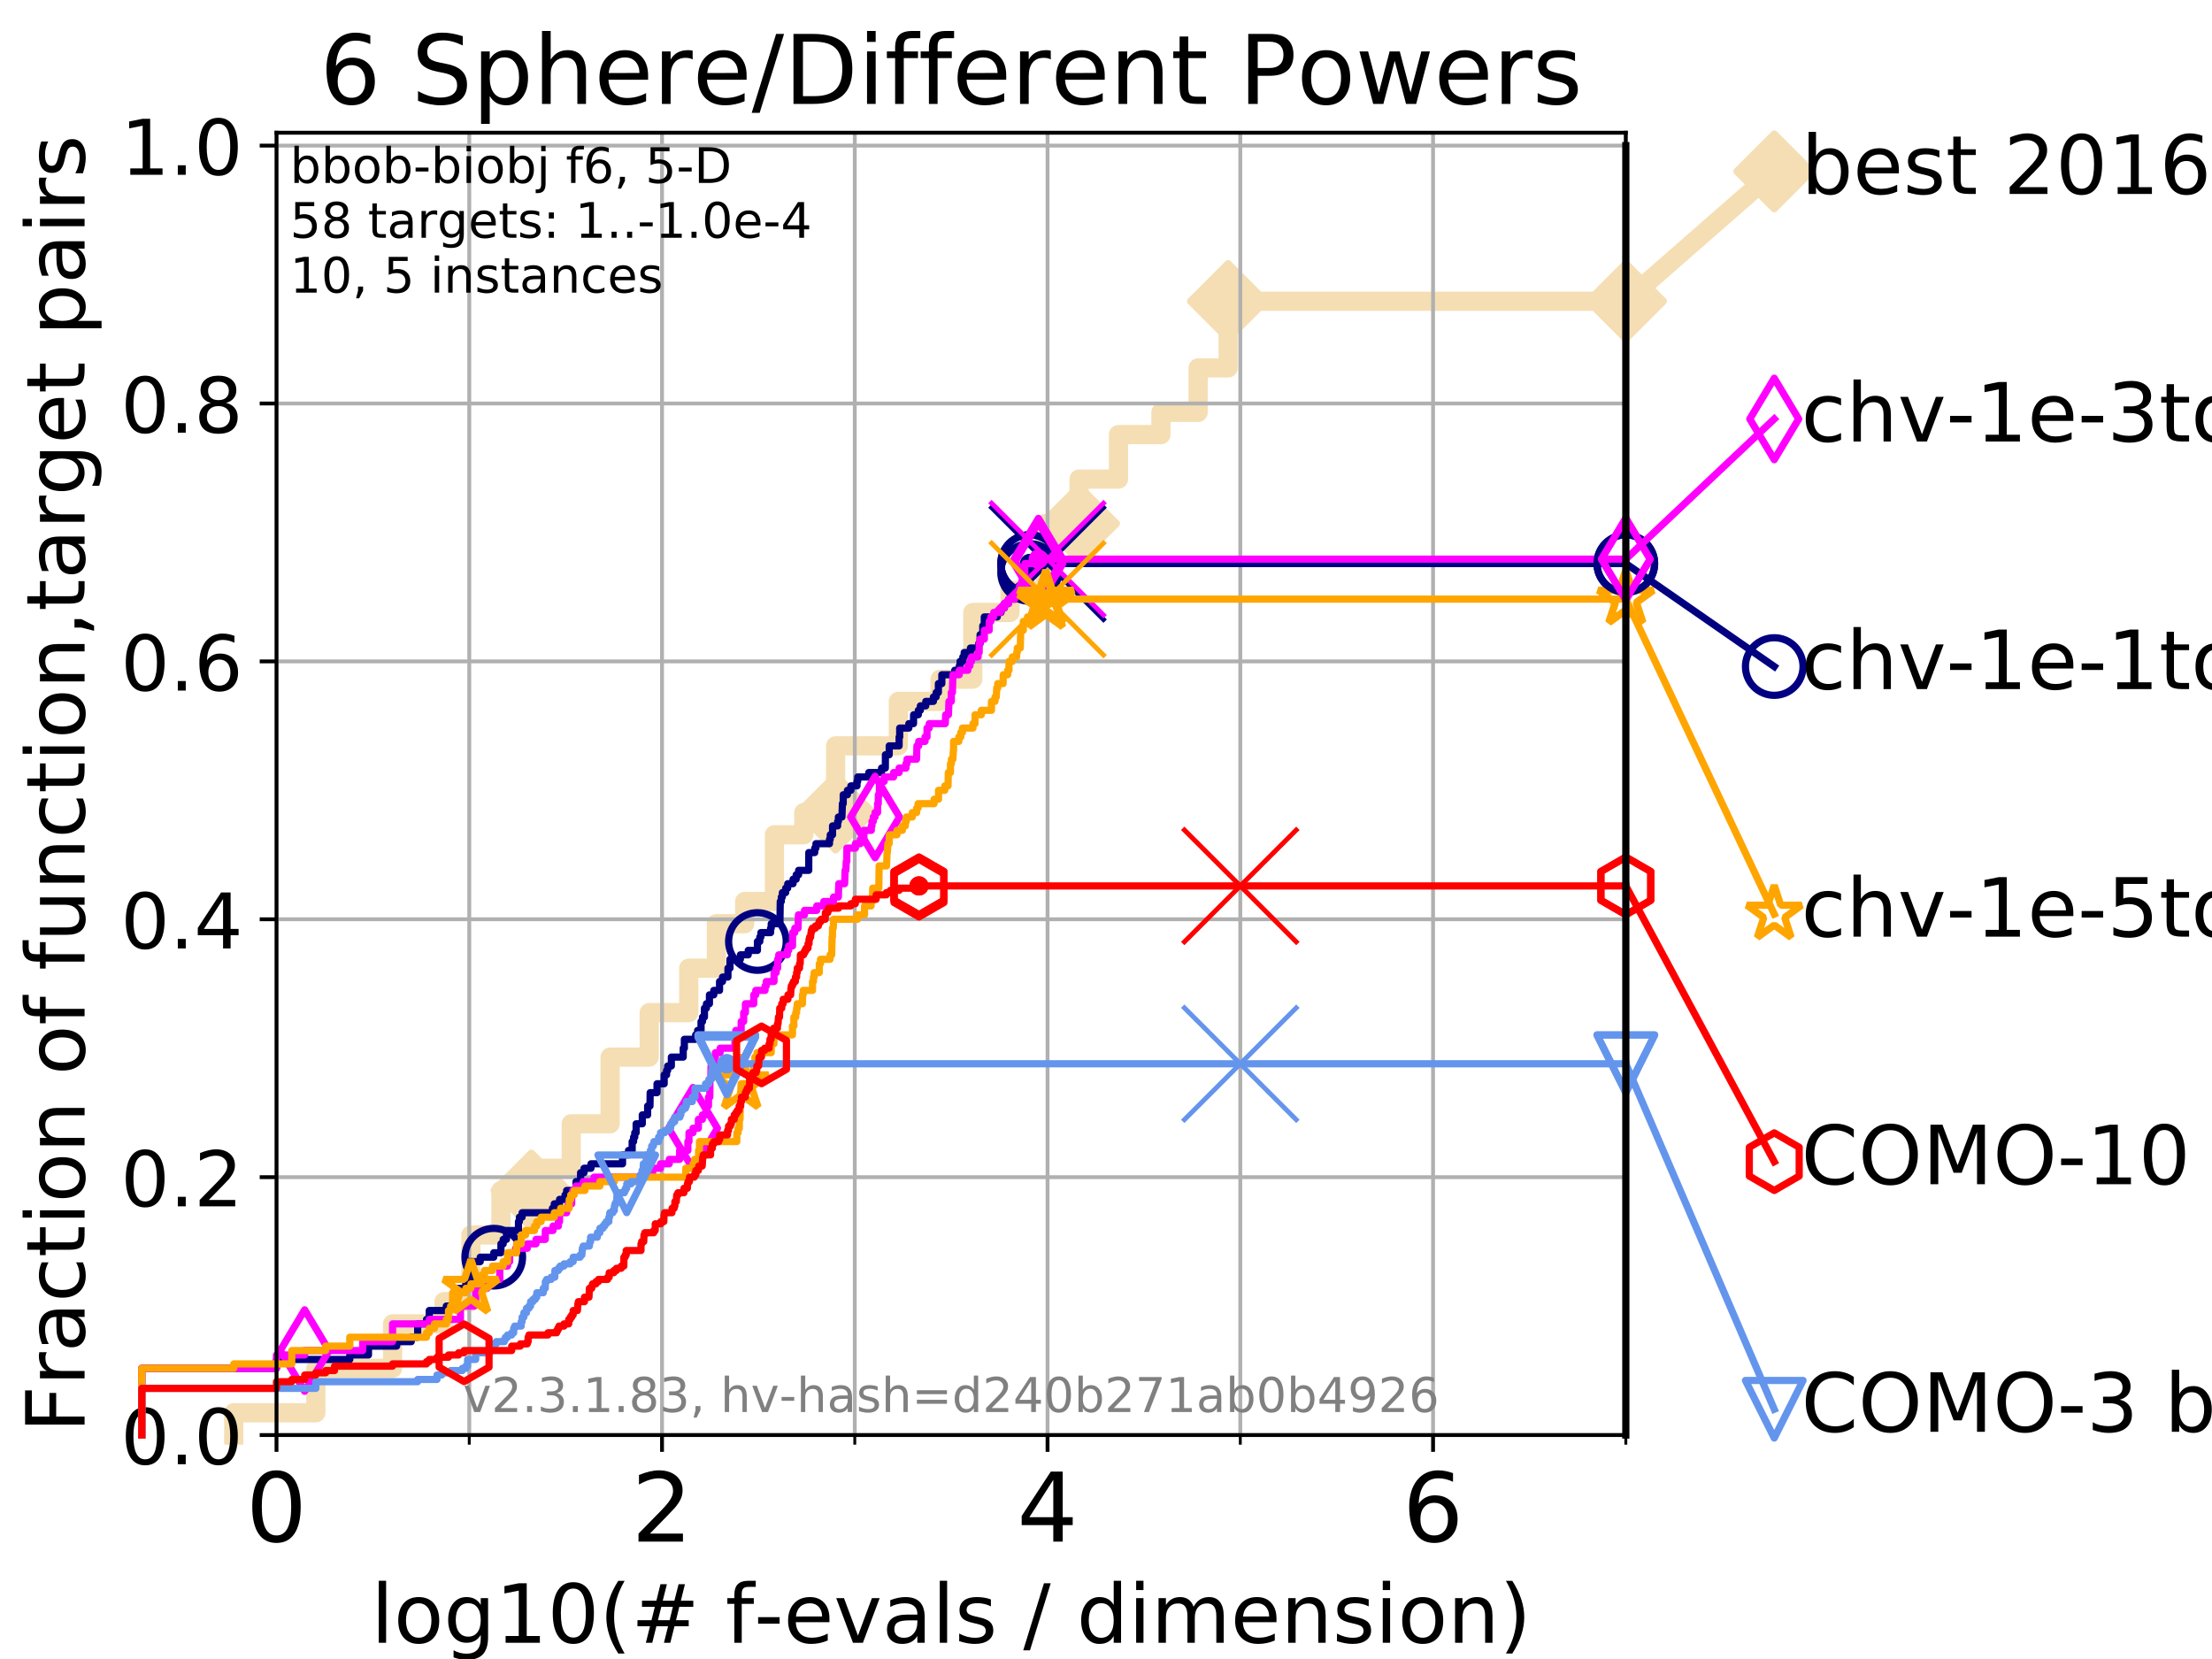 <?xml version="1.0" encoding="utf-8" standalone="no"?>
<!DOCTYPE svg PUBLIC "-//W3C//DTD SVG 1.1//EN"
  "http://www.w3.org/Graphics/SVG/1.1/DTD/svg11.dtd">
<!-- Created with matplotlib (https://matplotlib.org/) -->
<svg height="345.6pt" version="1.1" viewBox="0 0 460.8 345.6" width="460.8pt" xmlns="http://www.w3.org/2000/svg" xmlns:xlink="http://www.w3.org/1999/xlink">
 <defs>
  <style type="text/css">
*{stroke-linecap:butt;stroke-linejoin:round;}
  </style>
 </defs>
 <g id="figure_1">
  <g id="patch_1">
   <path d="M 0 345.6 
L 460.8 345.6 
L 460.8 0 
L 0 0 
z
" style="fill:#ffffff;"/>
  </g>
  <g id="axes_1">
   <g id="patch_2">
    <path d="M 57.6 298.944 
L 338.688 298.944 
L 338.688 27.648 
L 57.6 27.648 
z
" style="fill:#ffffff;"/>
   </g>
   <g id="line2d_1">
    <path d="M 48.692 298.944 
L 48.692 294.313 
L 65.797 294.313 
L 65.797 285.05 
L 81.776 285.05 
L 81.776 275.788 
L 92.504 275.788 
L 92.504 271.157 
L 98.101 271.157 
L 98.101 257.263 
L 104.355 257.263 
L 104.355 248.001 
L 110.694 248.001 
L 110.694 243.37 
L 118.994 243.37 
L 118.994 234.107 
L 127.1 234.107 
L 127.1 220.214 
L 135.24 220.214 
L 135.24 210.951 
L 143.477 210.951 
L 143.477 201.689 
L 149.232 201.689 
L 149.232 192.426 
L 155.129 192.426 
L 155.129 187.795 
L 161.329 187.795 
L 161.329 173.901 
L 167.443 173.901 
L 167.443 169.27 
L 174.07 169.27 
L 174.07 155.377 
L 187.139 155.377 
L 187.139 146.114 
L 195.839 146.114 
L 195.839 141.483 
L 202.648 141.483 
L 202.648 127.589 
L 210.404 127.589 
L 210.404 122.958 
L 217.749 122.958 
L 217.749 109.065 
L 224.79 109.065 
L 224.79 99.802 
L 233.004 99.802 
L 233.004 90.54 
L 241.841 90.54 
L 241.841 85.909 
L 249.592 85.909 
L 249.592 76.646 
L 255.834 76.646 
L 255.834 62.753 
L 338.688 62.753 
" style="fill:none;stroke:#f5deb3;stroke-linecap:square;stroke-width:4;"/>
   </g>
   <g id="line2d_2">
    <defs>
     <path d="M 0 7.778 
L 7.778 0 
L 0 -7.778 
L -7.778 0 
z
" id="m6a5c47ea8b" style="stroke:#f5deb3;stroke-linejoin:miter;stroke-width:1.5;"/>
    </defs>
    <g>
     <use style="fill:#f5deb3;stroke:#f5deb3;stroke-linejoin:miter;stroke-width:1.5;" x="110.694" xlink:href="#m6a5c47ea8b" y="248.001"/>
     <use style="fill:#f5deb3;stroke:#f5deb3;stroke-linejoin:miter;stroke-width:1.5;" x="174.07" xlink:href="#m6a5c47ea8b" y="169.27"/>
     <use style="fill:#f5deb3;stroke:#f5deb3;stroke-linejoin:miter;stroke-width:1.5;" x="224.79" xlink:href="#m6a5c47ea8b" y="109.065"/>
     <use style="fill:#f5deb3;stroke:#f5deb3;stroke-linejoin:miter;stroke-width:1.5;" x="255.834" xlink:href="#m6a5c47ea8b" y="62.753"/>
     <use style="fill:#f5deb3;stroke:#f5deb3;stroke-linejoin:miter;stroke-width:1.5;" x="255.834" xlink:href="#m6a5c47ea8b" y="62.753"/>
     <use style="fill:#f5deb3;stroke:#f5deb3;stroke-linejoin:miter;stroke-width:1.5;" x="338.688" xlink:href="#m6a5c47ea8b" y="62.753"/>
    </g>
   </g>
   <g id="line2d_3">
    <path style="fill:none;stroke:#f5deb3;stroke-linecap:square;stroke-width:4;"/>
    <g/>
   </g>
   <g id="line2d_4">
    <path d="M 338.688 62.753 
L 369.608 35.706 
" style="fill:none;stroke:#f5deb3;stroke-linecap:square;stroke-width:4;"/>
    <g>
     <use style="fill:#f5deb3;stroke:#f5deb3;stroke-linejoin:miter;stroke-width:1.5;" x="338.688" xlink:href="#m6a5c47ea8b" y="62.753"/>
     <use style="fill:#f5deb3;stroke:#f5deb3;stroke-linejoin:miter;stroke-width:1.5;" x="369.608" xlink:href="#m6a5c47ea8b" y="35.706"/>
    </g>
   </g>
   <g id="matplotlib.axis_1">
    <g id="xtick_1">
     <g id="line2d_5">
      <path clip-path="url(#pe733f641cc)" d="M 57.6 298.944 
L 57.6 27.648 
" style="fill:none;stroke:#b0b0b0;stroke-linecap:square;stroke-width:0.8;"/>
     </g>
     <g id="line2d_6">
      <defs>
       <path d="M 0 0 
L 0 3.5 
" id="m214fa39ad1" style="stroke:#000000;stroke-width:0.8;"/>
      </defs>
      <g>
       <use style="stroke:#000000;stroke-width:0.8;" x="57.6" xlink:href="#m214fa39ad1" y="298.944"/>
      </g>
     </g>
     <g id="text_1">
      <!-- 0 -->
      <defs>
       <path d="M 31.781 66.406 
Q 24.172 66.406 20.328 58.906 
Q 16.5 51.422 16.5 36.375 
Q 16.5 21.391 20.328 13.891 
Q 24.172 6.391 31.781 6.391 
Q 39.453 6.391 43.281 13.891 
Q 47.125 21.391 47.125 36.375 
Q 47.125 51.422 43.281 58.906 
Q 39.453 66.406 31.781 66.406 
z
M 31.781 74.219 
Q 44.047 74.219 50.516 64.516 
Q 56.984 54.828 56.984 36.375 
Q 56.984 17.969 50.516 8.266 
Q 44.047 -1.422 31.781 -1.422 
Q 19.531 -1.422 13.062 8.266 
Q 6.594 17.969 6.594 36.375 
Q 6.594 54.828 13.062 64.516 
Q 19.531 74.219 31.781 74.219 
z
" id="DejaVuSans-48"/>
      </defs>
      <g transform="translate(51.237 321.141)scale(0.2 -0.2)">
       <use xlink:href="#DejaVuSans-48"/>
      </g>
     </g>
    </g>
    <g id="xtick_2">
     <g id="line2d_7">
      <path clip-path="url(#pe733f641cc)" d="M 137.911 298.944 
L 137.911 27.648 
" style="fill:none;stroke:#b0b0b0;stroke-linecap:square;stroke-width:0.8;"/>
     </g>
     <g id="line2d_8">
      <g>
       <use style="stroke:#000000;stroke-width:0.8;" x="137.911" xlink:href="#m214fa39ad1" y="298.944"/>
      </g>
     </g>
     <g id="text_2">
      <!-- 2 -->
      <defs>
       <path d="M 19.188 8.297 
L 53.609 8.297 
L 53.609 0 
L 7.328 0 
L 7.328 8.297 
Q 12.938 14.109 22.625 23.891 
Q 32.328 33.688 34.812 36.531 
Q 39.547 41.844 41.422 45.531 
Q 43.312 49.219 43.312 52.781 
Q 43.312 58.594 39.234 62.25 
Q 35.156 65.922 28.609 65.922 
Q 23.969 65.922 18.812 64.312 
Q 13.672 62.703 7.812 59.422 
L 7.812 69.391 
Q 13.766 71.781 18.938 73 
Q 24.125 74.219 28.422 74.219 
Q 39.75 74.219 46.484 68.547 
Q 53.219 62.891 53.219 53.422 
Q 53.219 48.922 51.531 44.891 
Q 49.859 40.875 45.406 35.406 
Q 44.188 33.984 37.641 27.219 
Q 31.109 20.453 19.188 8.297 
z
" id="DejaVuSans-50"/>
      </defs>
      <g transform="translate(131.548 321.141)scale(0.2 -0.2)">
       <use xlink:href="#DejaVuSans-50"/>
      </g>
     </g>
    </g>
    <g id="xtick_3">
     <g id="line2d_9">
      <path clip-path="url(#pe733f641cc)" d="M 218.222 298.944 
L 218.222 27.648 
" style="fill:none;stroke:#b0b0b0;stroke-linecap:square;stroke-width:0.8;"/>
     </g>
     <g id="line2d_10">
      <g>
       <use style="stroke:#000000;stroke-width:0.8;" x="218.222" xlink:href="#m214fa39ad1" y="298.944"/>
      </g>
     </g>
     <g id="text_3">
      <!-- 4 -->
      <defs>
       <path d="M 37.797 64.312 
L 12.891 25.391 
L 37.797 25.391 
z
M 35.203 72.906 
L 47.609 72.906 
L 47.609 25.391 
L 58.016 25.391 
L 58.016 17.188 
L 47.609 17.188 
L 47.609 0 
L 37.797 0 
L 37.797 17.188 
L 4.891 17.188 
L 4.891 26.703 
z
" id="DejaVuSans-52"/>
      </defs>
      <g transform="translate(211.859 321.141)scale(0.2 -0.2)">
       <use xlink:href="#DejaVuSans-52"/>
      </g>
     </g>
    </g>
    <g id="xtick_4">
     <g id="line2d_11">
      <path clip-path="url(#pe733f641cc)" d="M 298.533 298.944 
L 298.533 27.648 
" style="fill:none;stroke:#b0b0b0;stroke-linecap:square;stroke-width:0.8;"/>
     </g>
     <g id="line2d_12">
      <g>
       <use style="stroke:#000000;stroke-width:0.8;" x="298.533" xlink:href="#m214fa39ad1" y="298.944"/>
      </g>
     </g>
     <g id="text_4">
      <!-- 6 -->
      <defs>
       <path d="M 33.016 40.375 
Q 26.375 40.375 22.484 35.828 
Q 18.609 31.297 18.609 23.391 
Q 18.609 15.531 22.484 10.953 
Q 26.375 6.391 33.016 6.391 
Q 39.656 6.391 43.531 10.953 
Q 47.406 15.531 47.406 23.391 
Q 47.406 31.297 43.531 35.828 
Q 39.656 40.375 33.016 40.375 
z
M 52.594 71.297 
L 52.594 62.312 
Q 48.875 64.062 45.094 64.984 
Q 41.312 65.922 37.594 65.922 
Q 27.828 65.922 22.672 59.328 
Q 17.531 52.734 16.797 39.406 
Q 19.672 43.656 24.016 45.922 
Q 28.375 48.188 33.594 48.188 
Q 44.578 48.188 50.953 41.516 
Q 57.328 34.859 57.328 23.391 
Q 57.328 12.156 50.688 5.359 
Q 44.047 -1.422 33.016 -1.422 
Q 20.359 -1.422 13.672 8.266 
Q 6.984 17.969 6.984 36.375 
Q 6.984 53.656 15.188 63.938 
Q 23.391 74.219 37.203 74.219 
Q 40.922 74.219 44.703 73.484 
Q 48.484 72.75 52.594 71.297 
z
" id="DejaVuSans-54"/>
      </defs>
      <g transform="translate(292.17 321.141)scale(0.2 -0.2)">
       <use xlink:href="#DejaVuSans-54"/>
      </g>
     </g>
    </g>
    <g id="xtick_5">
     <g id="line2d_13">
      <path clip-path="url(#pe733f641cc)" d="M 97.755 298.944 
L 97.755 27.648 
" style="fill:none;stroke:#b0b0b0;stroke-linecap:square;stroke-width:0.8;"/>
     </g>
     <g id="line2d_14">
      <defs>
       <path d="M 0 0 
L 0 2 
" id="m42532149b0" style="stroke:#000000;stroke-width:0.6;"/>
      </defs>
      <g>
       <use style="stroke:#000000;stroke-width:0.6;" x="97.755" xlink:href="#m42532149b0" y="298.944"/>
      </g>
     </g>
    </g>
    <g id="xtick_6">
     <g id="line2d_15">
      <path clip-path="url(#pe733f641cc)" d="M 178.066 298.944 
L 178.066 27.648 
" style="fill:none;stroke:#b0b0b0;stroke-linecap:square;stroke-width:0.8;"/>
     </g>
     <g id="line2d_16">
      <g>
       <use style="stroke:#000000;stroke-width:0.6;" x="178.066" xlink:href="#m42532149b0" y="298.944"/>
      </g>
     </g>
    </g>
    <g id="xtick_7">
     <g id="line2d_17">
      <path clip-path="url(#pe733f641cc)" d="M 258.377 298.944 
L 258.377 27.648 
" style="fill:none;stroke:#b0b0b0;stroke-linecap:square;stroke-width:0.8;"/>
     </g>
     <g id="line2d_18">
      <g>
       <use style="stroke:#000000;stroke-width:0.6;" x="258.377" xlink:href="#m42532149b0" y="298.944"/>
      </g>
     </g>
    </g>
    <g id="xtick_8">
     <g id="line2d_19">
      <path clip-path="url(#pe733f641cc)" d="M 338.688 298.944 
L 338.688 27.648 
" style="fill:none;stroke:#b0b0b0;stroke-linecap:square;stroke-width:0.8;"/>
     </g>
     <g id="line2d_20">
      <g>
       <use style="stroke:#000000;stroke-width:0.6;" x="338.688" xlink:href="#m42532149b0" y="298.944"/>
      </g>
     </g>
    </g>
    <g id="text_5">
     <!-- log10(# f-evals / dimension) -->
     <defs>
      <path d="M 9.422 75.984 
L 18.406 75.984 
L 18.406 0 
L 9.422 0 
z
" id="DejaVuSans-108"/>
      <path d="M 30.609 48.391 
Q 23.391 48.391 19.188 42.75 
Q 14.984 37.109 14.984 27.297 
Q 14.984 17.484 19.156 11.844 
Q 23.344 6.203 30.609 6.203 
Q 37.797 6.203 41.984 11.859 
Q 46.188 17.531 46.188 27.297 
Q 46.188 37.016 41.984 42.703 
Q 37.797 48.391 30.609 48.391 
z
M 30.609 56 
Q 42.328 56 49.016 48.375 
Q 55.719 40.766 55.719 27.297 
Q 55.719 13.875 49.016 6.219 
Q 42.328 -1.422 30.609 -1.422 
Q 18.844 -1.422 12.172 6.219 
Q 5.516 13.875 5.516 27.297 
Q 5.516 40.766 12.172 48.375 
Q 18.844 56 30.609 56 
z
" id="DejaVuSans-111"/>
      <path d="M 45.406 27.984 
Q 45.406 37.75 41.375 43.109 
Q 37.359 48.484 30.078 48.484 
Q 22.859 48.484 18.828 43.109 
Q 14.797 37.75 14.797 27.984 
Q 14.797 18.266 18.828 12.891 
Q 22.859 7.516 30.078 7.516 
Q 37.359 7.516 41.375 12.891 
Q 45.406 18.266 45.406 27.984 
z
M 54.391 6.781 
Q 54.391 -7.172 48.188 -13.984 
Q 42 -20.797 29.203 -20.797 
Q 24.469 -20.797 20.266 -20.094 
Q 16.062 -19.391 12.109 -17.922 
L 12.109 -9.188 
Q 16.062 -11.328 19.922 -12.344 
Q 23.781 -13.375 27.781 -13.375 
Q 36.625 -13.375 41.016 -8.766 
Q 45.406 -4.156 45.406 5.172 
L 45.406 9.625 
Q 42.625 4.781 38.281 2.391 
Q 33.938 0 27.875 0 
Q 17.828 0 11.672 7.656 
Q 5.516 15.328 5.516 27.984 
Q 5.516 40.672 11.672 48.328 
Q 17.828 56 27.875 56 
Q 33.938 56 38.281 53.609 
Q 42.625 51.219 45.406 46.391 
L 45.406 54.688 
L 54.391 54.688 
z
" id="DejaVuSans-103"/>
      <path d="M 12.406 8.297 
L 28.516 8.297 
L 28.516 63.922 
L 10.984 60.406 
L 10.984 69.391 
L 28.422 72.906 
L 38.281 72.906 
L 38.281 8.297 
L 54.391 8.297 
L 54.391 0 
L 12.406 0 
z
" id="DejaVuSans-49"/>
      <path d="M 31 75.875 
Q 24.469 64.656 21.281 53.656 
Q 18.109 42.672 18.109 31.391 
Q 18.109 20.125 21.312 9.062 
Q 24.516 -2 31 -13.188 
L 23.188 -13.188 
Q 15.875 -1.703 12.234 9.375 
Q 8.594 20.453 8.594 31.391 
Q 8.594 42.281 12.203 53.312 
Q 15.828 64.359 23.188 75.875 
z
" id="DejaVuSans-40"/>
      <path d="M 51.125 44 
L 36.922 44 
L 32.812 27.688 
L 47.125 27.688 
z
M 43.797 71.781 
L 38.719 51.516 
L 52.984 51.516 
L 58.109 71.781 
L 65.922 71.781 
L 60.891 51.516 
L 76.125 51.516 
L 76.125 44 
L 58.984 44 
L 54.984 27.688 
L 70.516 27.688 
L 70.516 20.219 
L 53.078 20.219 
L 48 0 
L 40.188 0 
L 45.219 20.219 
L 30.906 20.219 
L 25.875 0 
L 18.016 0 
L 23.094 20.219 
L 7.719 20.219 
L 7.719 27.688 
L 24.906 27.688 
L 29 44 
L 13.281 44 
L 13.281 51.516 
L 30.906 51.516 
L 35.891 71.781 
z
" id="DejaVuSans-35"/>
      <path id="DejaVuSans-32"/>
      <path d="M 37.109 75.984 
L 37.109 68.5 
L 28.516 68.5 
Q 23.688 68.5 21.797 66.547 
Q 19.922 64.594 19.922 59.516 
L 19.922 54.688 
L 34.719 54.688 
L 34.719 47.703 
L 19.922 47.703 
L 19.922 0 
L 10.891 0 
L 10.891 47.703 
L 2.297 47.703 
L 2.297 54.688 
L 10.891 54.688 
L 10.891 58.5 
Q 10.891 67.625 15.141 71.797 
Q 19.391 75.984 28.609 75.984 
z
" id="DejaVuSans-102"/>
      <path d="M 4.891 31.391 
L 31.203 31.391 
L 31.203 23.391 
L 4.891 23.391 
z
" id="DejaVuSans-45"/>
      <path d="M 56.203 29.594 
L 56.203 25.203 
L 14.891 25.203 
Q 15.484 15.922 20.484 11.062 
Q 25.484 6.203 34.422 6.203 
Q 39.594 6.203 44.453 7.469 
Q 49.312 8.734 54.109 11.281 
L 54.109 2.781 
Q 49.266 0.734 44.188 -0.344 
Q 39.109 -1.422 33.891 -1.422 
Q 20.797 -1.422 13.156 6.188 
Q 5.516 13.812 5.516 26.812 
Q 5.516 40.234 12.766 48.109 
Q 20.016 56 32.328 56 
Q 43.359 56 49.781 48.891 
Q 56.203 41.797 56.203 29.594 
z
M 47.219 32.234 
Q 47.125 39.594 43.094 43.984 
Q 39.062 48.391 32.422 48.391 
Q 24.906 48.391 20.391 44.141 
Q 15.875 39.891 15.188 32.172 
z
" id="DejaVuSans-101"/>
      <path d="M 2.984 54.688 
L 12.5 54.688 
L 29.594 8.797 
L 46.688 54.688 
L 56.203 54.688 
L 35.688 0 
L 23.484 0 
z
" id="DejaVuSans-118"/>
      <path d="M 34.281 27.484 
Q 23.391 27.484 19.188 25 
Q 14.984 22.516 14.984 16.5 
Q 14.984 11.719 18.141 8.906 
Q 21.297 6.109 26.703 6.109 
Q 34.188 6.109 38.703 11.406 
Q 43.219 16.703 43.219 25.484 
L 43.219 27.484 
z
M 52.203 31.203 
L 52.203 0 
L 43.219 0 
L 43.219 8.297 
Q 40.141 3.328 35.547 0.953 
Q 30.953 -1.422 24.312 -1.422 
Q 15.922 -1.422 10.953 3.297 
Q 6 8.016 6 15.922 
Q 6 25.141 12.172 29.828 
Q 18.359 34.516 30.609 34.516 
L 43.219 34.516 
L 43.219 35.406 
Q 43.219 41.609 39.141 45 
Q 35.062 48.391 27.688 48.391 
Q 23 48.391 18.547 47.266 
Q 14.109 46.141 10.016 43.891 
L 10.016 52.203 
Q 14.938 54.109 19.578 55.047 
Q 24.219 56 28.609 56 
Q 40.484 56 46.344 49.844 
Q 52.203 43.703 52.203 31.203 
z
" id="DejaVuSans-97"/>
      <path d="M 44.281 53.078 
L 44.281 44.578 
Q 40.484 46.531 36.375 47.5 
Q 32.281 48.484 27.875 48.484 
Q 21.188 48.484 17.844 46.438 
Q 14.5 44.391 14.5 40.281 
Q 14.5 37.156 16.891 35.375 
Q 19.281 33.594 26.516 31.984 
L 29.594 31.297 
Q 39.156 29.25 43.188 25.516 
Q 47.219 21.781 47.219 15.094 
Q 47.219 7.469 41.188 3.016 
Q 35.156 -1.422 24.609 -1.422 
Q 20.219 -1.422 15.453 -0.562 
Q 10.688 0.297 5.422 2 
L 5.422 11.281 
Q 10.406 8.688 15.234 7.391 
Q 20.062 6.109 24.812 6.109 
Q 31.156 6.109 34.562 8.281 
Q 37.984 10.453 37.984 14.406 
Q 37.984 18.062 35.516 20.016 
Q 33.062 21.969 24.703 23.781 
L 21.578 24.516 
Q 13.234 26.266 9.516 29.906 
Q 5.812 33.547 5.812 39.891 
Q 5.812 47.609 11.281 51.797 
Q 16.75 56 26.812 56 
Q 31.781 56 36.172 55.266 
Q 40.578 54.547 44.281 53.078 
z
" id="DejaVuSans-115"/>
      <path d="M 25.391 72.906 
L 33.688 72.906 
L 8.297 -9.281 
L 0 -9.281 
z
" id="DejaVuSans-47"/>
      <path d="M 45.406 46.391 
L 45.406 75.984 
L 54.391 75.984 
L 54.391 0 
L 45.406 0 
L 45.406 8.203 
Q 42.578 3.328 38.25 0.953 
Q 33.938 -1.422 27.875 -1.422 
Q 17.969 -1.422 11.734 6.484 
Q 5.516 14.406 5.516 27.297 
Q 5.516 40.188 11.734 48.094 
Q 17.969 56 27.875 56 
Q 33.938 56 38.25 53.625 
Q 42.578 51.266 45.406 46.391 
z
M 14.797 27.297 
Q 14.797 17.391 18.875 11.75 
Q 22.953 6.109 30.078 6.109 
Q 37.203 6.109 41.297 11.75 
Q 45.406 17.391 45.406 27.297 
Q 45.406 37.203 41.297 42.844 
Q 37.203 48.484 30.078 48.484 
Q 22.953 48.484 18.875 42.844 
Q 14.797 37.203 14.797 27.297 
z
" id="DejaVuSans-100"/>
      <path d="M 9.422 54.688 
L 18.406 54.688 
L 18.406 0 
L 9.422 0 
z
M 9.422 75.984 
L 18.406 75.984 
L 18.406 64.594 
L 9.422 64.594 
z
" id="DejaVuSans-105"/>
      <path d="M 52 44.188 
Q 55.375 50.25 60.062 53.125 
Q 64.75 56 71.094 56 
Q 79.641 56 84.281 50.016 
Q 88.922 44.047 88.922 33.016 
L 88.922 0 
L 79.891 0 
L 79.891 32.719 
Q 79.891 40.578 77.094 44.375 
Q 74.312 48.188 68.609 48.188 
Q 61.625 48.188 57.562 43.547 
Q 53.516 38.922 53.516 30.906 
L 53.516 0 
L 44.484 0 
L 44.484 32.719 
Q 44.484 40.625 41.703 44.406 
Q 38.922 48.188 33.109 48.188 
Q 26.219 48.188 22.156 43.531 
Q 18.109 38.875 18.109 30.906 
L 18.109 0 
L 9.078 0 
L 9.078 54.688 
L 18.109 54.688 
L 18.109 46.188 
Q 21.188 51.219 25.484 53.609 
Q 29.781 56 35.688 56 
Q 41.656 56 45.828 52.969 
Q 50 49.953 52 44.188 
z
" id="DejaVuSans-109"/>
      <path d="M 54.891 33.016 
L 54.891 0 
L 45.906 0 
L 45.906 32.719 
Q 45.906 40.484 42.875 44.328 
Q 39.844 48.188 33.797 48.188 
Q 26.516 48.188 22.312 43.547 
Q 18.109 38.922 18.109 30.906 
L 18.109 0 
L 9.078 0 
L 9.078 54.688 
L 18.109 54.688 
L 18.109 46.188 
Q 21.344 51.125 25.703 53.562 
Q 30.078 56 35.797 56 
Q 45.219 56 50.047 50.172 
Q 54.891 44.344 54.891 33.016 
z
" id="DejaVuSans-110"/>
      <path d="M 8.016 75.875 
L 15.828 75.875 
Q 23.141 64.359 26.781 53.312 
Q 30.422 42.281 30.422 31.391 
Q 30.422 20.453 26.781 9.375 
Q 23.141 -1.703 15.828 -13.188 
L 8.016 -13.188 
Q 14.5 -2 17.703 9.062 
Q 20.906 20.125 20.906 31.391 
Q 20.906 42.672 17.703 53.656 
Q 14.5 64.656 8.016 75.875 
z
" id="DejaVuSans-41"/>
     </defs>
     <g transform="translate(77.303 342.218)scale(0.17 -0.17)">
      <use xlink:href="#DejaVuSans-108"/>
      <use x="27.783" xlink:href="#DejaVuSans-111"/>
      <use x="88.965" xlink:href="#DejaVuSans-103"/>
      <use x="152.441" xlink:href="#DejaVuSans-49"/>
      <use x="216.064" xlink:href="#DejaVuSans-48"/>
      <use x="279.688" xlink:href="#DejaVuSans-40"/>
      <use x="318.701" xlink:href="#DejaVuSans-35"/>
      <use x="402.49" xlink:href="#DejaVuSans-32"/>
      <use x="434.277" xlink:href="#DejaVuSans-102"/>
      <use x="469.404" xlink:href="#DejaVuSans-45"/>
      <use x="505.488" xlink:href="#DejaVuSans-101"/>
      <use x="567.012" xlink:href="#DejaVuSans-118"/>
      <use x="626.191" xlink:href="#DejaVuSans-97"/>
      <use x="687.471" xlink:href="#DejaVuSans-108"/>
      <use x="715.254" xlink:href="#DejaVuSans-115"/>
      <use x="767.354" xlink:href="#DejaVuSans-32"/>
      <use x="799.141" xlink:href="#DejaVuSans-47"/>
      <use x="832.832" xlink:href="#DejaVuSans-32"/>
      <use x="864.619" xlink:href="#DejaVuSans-100"/>
      <use x="928.096" xlink:href="#DejaVuSans-105"/>
      <use x="955.879" xlink:href="#DejaVuSans-109"/>
      <use x="1053.291" xlink:href="#DejaVuSans-101"/>
      <use x="1114.814" xlink:href="#DejaVuSans-110"/>
      <use x="1178.193" xlink:href="#DejaVuSans-115"/>
      <use x="1230.293" xlink:href="#DejaVuSans-105"/>
      <use x="1258.076" xlink:href="#DejaVuSans-111"/>
      <use x="1319.258" xlink:href="#DejaVuSans-110"/>
      <use x="1382.637" xlink:href="#DejaVuSans-41"/>
     </g>
    </g>
   </g>
   <g id="matplotlib.axis_2">
    <g id="ytick_1">
     <g id="line2d_21">
      <path clip-path="url(#pe733f641cc)" d="M 57.6 298.944 
L 338.688 298.944 
" style="fill:none;stroke:#b0b0b0;stroke-linecap:square;stroke-width:0.8;"/>
     </g>
     <g id="line2d_22">
      <defs>
       <path d="M 0 0 
L -3.5 0 
" id="m5dba17e4cf" style="stroke:#000000;stroke-width:0.8;"/>
      </defs>
      <g>
       <use style="stroke:#000000;stroke-width:0.8;" x="57.6" xlink:href="#m5dba17e4cf" y="298.944"/>
      </g>
     </g>
     <g id="text_6">
      <!-- 0.0 -->
      <defs>
       <path d="M 10.688 12.406 
L 21 12.406 
L 21 0 
L 10.688 0 
z
" id="DejaVuSans-46"/>
      </defs>
      <g transform="translate(25.155 305.023)scale(0.16 -0.16)">
       <use xlink:href="#DejaVuSans-48"/>
       <use x="63.623" xlink:href="#DejaVuSans-46"/>
       <use x="95.41" xlink:href="#DejaVuSans-48"/>
      </g>
     </g>
    </g>
    <g id="ytick_2">
     <g id="line2d_23">
      <path clip-path="url(#pe733f641cc)" d="M 57.6 245.222 
L 338.688 245.222 
" style="fill:none;stroke:#b0b0b0;stroke-linecap:square;stroke-width:0.8;"/>
     </g>
     <g id="line2d_24">
      <g>
       <use style="stroke:#000000;stroke-width:0.8;" x="57.6" xlink:href="#m5dba17e4cf" y="245.222"/>
      </g>
     </g>
     <g id="text_7">
      <!-- 0.2 -->
      <g transform="translate(25.155 251.301)scale(0.16 -0.16)">
       <use xlink:href="#DejaVuSans-48"/>
       <use x="63.623" xlink:href="#DejaVuSans-46"/>
       <use x="95.41" xlink:href="#DejaVuSans-50"/>
      </g>
     </g>
    </g>
    <g id="ytick_3">
     <g id="line2d_25">
      <path clip-path="url(#pe733f641cc)" d="M 57.6 191.5 
L 338.688 191.5 
" style="fill:none;stroke:#b0b0b0;stroke-linecap:square;stroke-width:0.8;"/>
     </g>
     <g id="line2d_26">
      <g>
       <use style="stroke:#000000;stroke-width:0.8;" x="57.6" xlink:href="#m5dba17e4cf" y="191.5"/>
      </g>
     </g>
     <g id="text_8">
      <!-- 0.4 -->
      <g transform="translate(25.155 197.579)scale(0.16 -0.16)">
       <use xlink:href="#DejaVuSans-48"/>
       <use x="63.623" xlink:href="#DejaVuSans-46"/>
       <use x="95.41" xlink:href="#DejaVuSans-52"/>
      </g>
     </g>
    </g>
    <g id="ytick_4">
     <g id="line2d_27">
      <path clip-path="url(#pe733f641cc)" d="M 57.6 137.778 
L 338.688 137.778 
" style="fill:none;stroke:#b0b0b0;stroke-linecap:square;stroke-width:0.8;"/>
     </g>
     <g id="line2d_28">
      <g>
       <use style="stroke:#000000;stroke-width:0.8;" x="57.6" xlink:href="#m5dba17e4cf" y="137.778"/>
      </g>
     </g>
     <g id="text_9">
      <!-- 0.6 -->
      <g transform="translate(25.155 143.857)scale(0.16 -0.16)">
       <use xlink:href="#DejaVuSans-48"/>
       <use x="63.623" xlink:href="#DejaVuSans-46"/>
       <use x="95.41" xlink:href="#DejaVuSans-54"/>
      </g>
     </g>
    </g>
    <g id="ytick_5">
     <g id="line2d_29">
      <path clip-path="url(#pe733f641cc)" d="M 57.6 84.056 
L 338.688 84.056 
" style="fill:none;stroke:#b0b0b0;stroke-linecap:square;stroke-width:0.8;"/>
     </g>
     <g id="line2d_30">
      <g>
       <use style="stroke:#000000;stroke-width:0.8;" x="57.6" xlink:href="#m5dba17e4cf" y="84.056"/>
      </g>
     </g>
     <g id="text_10">
      <!-- 0.8 -->
      <defs>
       <path d="M 31.781 34.625 
Q 24.75 34.625 20.719 30.859 
Q 16.703 27.094 16.703 20.516 
Q 16.703 13.922 20.719 10.156 
Q 24.75 6.391 31.781 6.391 
Q 38.812 6.391 42.859 10.172 
Q 46.922 13.969 46.922 20.516 
Q 46.922 27.094 42.891 30.859 
Q 38.875 34.625 31.781 34.625 
z
M 21.922 38.812 
Q 15.578 40.375 12.031 44.719 
Q 8.5 49.078 8.5 55.328 
Q 8.5 64.062 14.719 69.141 
Q 20.953 74.219 31.781 74.219 
Q 42.672 74.219 48.875 69.141 
Q 55.078 64.062 55.078 55.328 
Q 55.078 49.078 51.531 44.719 
Q 48 40.375 41.703 38.812 
Q 48.828 37.156 52.797 32.312 
Q 56.781 27.484 56.781 20.516 
Q 56.781 9.906 50.312 4.234 
Q 43.844 -1.422 31.781 -1.422 
Q 19.734 -1.422 13.25 4.234 
Q 6.781 9.906 6.781 20.516 
Q 6.781 27.484 10.781 32.312 
Q 14.797 37.156 21.922 38.812 
z
M 18.312 54.391 
Q 18.312 48.734 21.844 45.562 
Q 25.391 42.391 31.781 42.391 
Q 38.141 42.391 41.719 45.562 
Q 45.312 48.734 45.312 54.391 
Q 45.312 60.062 41.719 63.234 
Q 38.141 66.406 31.781 66.406 
Q 25.391 66.406 21.844 63.234 
Q 18.312 60.062 18.312 54.391 
z
" id="DejaVuSans-56"/>
      </defs>
      <g transform="translate(25.155 90.135)scale(0.16 -0.16)">
       <use xlink:href="#DejaVuSans-48"/>
       <use x="63.623" xlink:href="#DejaVuSans-46"/>
       <use x="95.41" xlink:href="#DejaVuSans-56"/>
      </g>
     </g>
    </g>
    <g id="ytick_6">
     <g id="line2d_31">
      <path clip-path="url(#pe733f641cc)" d="M 57.6 30.334 
L 338.688 30.334 
" style="fill:none;stroke:#b0b0b0;stroke-linecap:square;stroke-width:0.8;"/>
     </g>
     <g id="line2d_32">
      <g>
       <use style="stroke:#000000;stroke-width:0.8;" x="57.6" xlink:href="#m5dba17e4cf" y="30.334"/>
      </g>
     </g>
     <g id="text_11">
      <!-- 1.0 -->
      <g transform="translate(25.155 36.413)scale(0.16 -0.16)">
       <use xlink:href="#DejaVuSans-49"/>
       <use x="63.623" xlink:href="#DejaVuSans-46"/>
       <use x="95.41" xlink:href="#DejaVuSans-48"/>
      </g>
     </g>
    </g>
    <g id="text_12">
     <!-- Fraction of function,target pairs -->
     <defs>
      <path d="M 9.812 72.906 
L 51.703 72.906 
L 51.703 64.594 
L 19.672 64.594 
L 19.672 43.109 
L 48.578 43.109 
L 48.578 34.812 
L 19.672 34.812 
L 19.672 0 
L 9.812 0 
z
" id="DejaVuSans-70"/>
      <path d="M 41.109 46.297 
Q 39.594 47.172 37.812 47.578 
Q 36.031 48 33.891 48 
Q 26.266 48 22.188 43.047 
Q 18.109 38.094 18.109 28.812 
L 18.109 0 
L 9.078 0 
L 9.078 54.688 
L 18.109 54.688 
L 18.109 46.188 
Q 20.953 51.172 25.484 53.578 
Q 30.031 56 36.531 56 
Q 37.453 56 38.578 55.875 
Q 39.703 55.766 41.062 55.516 
z
" id="DejaVuSans-114"/>
      <path d="M 48.781 52.594 
L 48.781 44.188 
Q 44.969 46.297 41.141 47.344 
Q 37.312 48.391 33.406 48.391 
Q 24.656 48.391 19.812 42.844 
Q 14.984 37.312 14.984 27.297 
Q 14.984 17.281 19.812 11.734 
Q 24.656 6.203 33.406 6.203 
Q 37.312 6.203 41.141 7.25 
Q 44.969 8.297 48.781 10.406 
L 48.781 2.094 
Q 45.016 0.344 40.984 -0.531 
Q 36.969 -1.422 32.422 -1.422 
Q 20.062 -1.422 12.781 6.344 
Q 5.516 14.109 5.516 27.297 
Q 5.516 40.672 12.859 48.328 
Q 20.219 56 33.016 56 
Q 37.156 56 41.109 55.141 
Q 45.062 54.297 48.781 52.594 
z
" id="DejaVuSans-99"/>
      <path d="M 18.312 70.219 
L 18.312 54.688 
L 36.812 54.688 
L 36.812 47.703 
L 18.312 47.703 
L 18.312 18.016 
Q 18.312 11.328 20.141 9.422 
Q 21.969 7.516 27.594 7.516 
L 36.812 7.516 
L 36.812 0 
L 27.594 0 
Q 17.188 0 13.234 3.875 
Q 9.281 7.766 9.281 18.016 
L 9.281 47.703 
L 2.688 47.703 
L 2.688 54.688 
L 9.281 54.688 
L 9.281 70.219 
z
" id="DejaVuSans-116"/>
      <path d="M 8.5 21.578 
L 8.5 54.688 
L 17.484 54.688 
L 17.484 21.922 
Q 17.484 14.156 20.5 10.266 
Q 23.531 6.391 29.594 6.391 
Q 36.859 6.391 41.078 11.031 
Q 45.312 15.672 45.312 23.688 
L 45.312 54.688 
L 54.297 54.688 
L 54.297 0 
L 45.312 0 
L 45.312 8.406 
Q 42.047 3.422 37.719 1 
Q 33.406 -1.422 27.688 -1.422 
Q 18.266 -1.422 13.375 4.438 
Q 8.5 10.297 8.5 21.578 
z
M 31.109 56 
z
" id="DejaVuSans-117"/>
      <path d="M 11.719 12.406 
L 22.016 12.406 
L 22.016 4 
L 14.016 -11.625 
L 7.719 -11.625 
L 11.719 4 
z
" id="DejaVuSans-44"/>
      <path d="M 18.109 8.203 
L 18.109 -20.797 
L 9.078 -20.797 
L 9.078 54.688 
L 18.109 54.688 
L 18.109 46.391 
Q 20.953 51.266 25.266 53.625 
Q 29.594 56 35.594 56 
Q 45.562 56 51.781 48.094 
Q 58.016 40.188 58.016 27.297 
Q 58.016 14.406 51.781 6.484 
Q 45.562 -1.422 35.594 -1.422 
Q 29.594 -1.422 25.266 0.953 
Q 20.953 3.328 18.109 8.203 
z
M 48.688 27.297 
Q 48.688 37.203 44.609 42.844 
Q 40.531 48.484 33.406 48.484 
Q 26.266 48.484 22.188 42.844 
Q 18.109 37.203 18.109 27.297 
Q 18.109 17.391 22.188 11.75 
Q 26.266 6.109 33.406 6.109 
Q 40.531 6.109 44.609 11.75 
Q 48.688 17.391 48.688 27.297 
z
" id="DejaVuSans-112"/>
     </defs>
     <g transform="translate(17.62 298.435)rotate(-90)scale(0.17 -0.17)">
      <use xlink:href="#DejaVuSans-70"/>
      <use x="57.41" xlink:href="#DejaVuSans-114"/>
      <use x="98.523" xlink:href="#DejaVuSans-97"/>
      <use x="159.803" xlink:href="#DejaVuSans-99"/>
      <use x="214.783" xlink:href="#DejaVuSans-116"/>
      <use x="253.992" xlink:href="#DejaVuSans-105"/>
      <use x="281.775" xlink:href="#DejaVuSans-111"/>
      <use x="342.957" xlink:href="#DejaVuSans-110"/>
      <use x="406.336" xlink:href="#DejaVuSans-32"/>
      <use x="438.123" xlink:href="#DejaVuSans-111"/>
      <use x="499.305" xlink:href="#DejaVuSans-102"/>
      <use x="534.51" xlink:href="#DejaVuSans-32"/>
      <use x="566.297" xlink:href="#DejaVuSans-102"/>
      <use x="601.502" xlink:href="#DejaVuSans-117"/>
      <use x="664.881" xlink:href="#DejaVuSans-110"/>
      <use x="728.26" xlink:href="#DejaVuSans-99"/>
      <use x="783.24" xlink:href="#DejaVuSans-116"/>
      <use x="822.449" xlink:href="#DejaVuSans-105"/>
      <use x="850.232" xlink:href="#DejaVuSans-111"/>
      <use x="911.414" xlink:href="#DejaVuSans-110"/>
      <use x="974.793" xlink:href="#DejaVuSans-44"/>
      <use x="1006.58" xlink:href="#DejaVuSans-116"/>
      <use x="1045.789" xlink:href="#DejaVuSans-97"/>
      <use x="1107.068" xlink:href="#DejaVuSans-114"/>
      <use x="1148.166" xlink:href="#DejaVuSans-103"/>
      <use x="1211.643" xlink:href="#DejaVuSans-101"/>
      <use x="1273.166" xlink:href="#DejaVuSans-116"/>
      <use x="1312.375" xlink:href="#DejaVuSans-32"/>
      <use x="1344.162" xlink:href="#DejaVuSans-112"/>
      <use x="1407.639" xlink:href="#DejaVuSans-97"/>
      <use x="1468.918" xlink:href="#DejaVuSans-105"/>
      <use x="1496.701" xlink:href="#DejaVuSans-114"/>
      <use x="1537.814" xlink:href="#DejaVuSans-115"/>
     </g>
    </g>
   </g>
   <g id="line2d_33">
    <defs>
     <path d="M 0 1.5 
C 0.398 1.5 0.779 1.342 1.061 1.061 
C 1.342 0.779 1.5 0.398 1.5 0 
C 1.5 -0.398 1.342 -0.779 1.061 -1.061 
C 0.779 -1.342 0.398 -1.5 0 -1.5 
C -0.398 -1.5 -0.779 -1.342 -1.061 -1.061 
C -1.342 -0.779 -1.5 -0.398 -1.5 0 
C -1.5 0.398 -1.342 0.779 -1.061 1.061 
C -0.779 1.342 -0.398 1.5 0 1.5 
z
" id="m56c246094f" style="stroke:#f5deb3;"/>
    </defs>
    <g>
     <use style="fill:#f5deb3;stroke:#f5deb3;" x="255.834" xlink:href="#m56c246094f" y="62.753"/>
     <use style="fill:#f5deb3;stroke:#f5deb3;" x="255.834" xlink:href="#m56c246094f" y="62.753"/>
    </g>
   </g>
   <g id="line2d_34">
    <defs>
     <path d="M 0 1.5 
C 0.398 1.5 0.779 1.342 1.061 1.061 
C 1.342 0.779 1.5 0.398 1.5 0 
C 1.5 -0.398 1.342 -0.779 1.061 -1.061 
C 0.779 -1.342 0.398 -1.5 0 -1.5 
C -0.398 -1.5 -0.779 -1.342 -1.061 -1.061 
C -1.342 -0.779 -1.5 -0.398 -1.5 0 
C -1.5 0.398 -1.342 0.779 -1.061 1.061 
C -0.779 1.342 -0.398 1.5 0 1.5 
z
" id="ma67b7ff96c" style="stroke:#000080;"/>
    </defs>
    <g>
     <use style="fill:#000080;stroke:#000080;" x="214.488" xlink:href="#ma67b7ff96c" y="117.401"/>
     <use style="fill:#000080;stroke:#000080;" x="214.488" xlink:href="#ma67b7ff96c" y="117.401"/>
    </g>
   </g>
   <g id="line2d_35">
    <path d="M 29.533 298.944 
L 29.533 285.05 
L 57.6 285.05 
L 57.6 283.198 
L 72.868 283.198 
L 72.868 282.272 
L 76.759 282.272 
L 76.759 280.419 
L 82.627 280.419 
L 82.627 279.493 
L 85.667 279.493 
L 85.667 278.567 
L 87.01 278.567 
L 87.01 275.788 
L 88.847 275.788 
L 88.847 274.862 
L 89.419 274.862 
L 89.419 273.009 
L 92.969 273.009 
L 92.969 272.083 
L 94.715 272.083 
L 94.715 268.378 
L 97.044 268.378 
L 97.044 266.526 
L 97.403 266.526 
L 97.403 264.673 
L 97.755 264.673 
L 97.755 262.821 
L 100.04 262.821 
L 100.04 261.894 
L 102.859 261.894 
L 102.859 260.968 
L 104.355 260.968 
L 104.355 259.116 
L 104.826 259.116 
L 104.826 258.189 
L 105.51 258.189 
L 105.51 256.337 
L 108.006 256.337 
L 108.006 254.484 
L 108.199 254.484 
L 108.199 253.558 
L 108.764 253.558 
L 108.764 252.632 
L 115.077 252.632 
L 115.077 251.706 
L 115.46 251.706 
L 115.46 250.779 
L 116.562 250.779 
L 116.562 249.853 
L 117.71 249.853 
L 117.71 248.927 
L 118.04 248.927 
L 118.04 248.001 
L 119.997 248.001 
L 119.997 246.148 
L 120.945 246.148 
L 120.945 244.296 
L 121.668 244.296 
L 121.668 243.37 
L 123.111 243.37 
L 123.111 242.443 
L 129.686 242.443 
L 129.686 240.591 
L 130.927 240.591 
L 130.927 239.665 
L 131.691 239.665 
L 131.691 237.812 
L 131.987 237.812 
L 131.987 236.886 
L 132.23 236.886 
L 132.23 235.96 
L 132.518 235.96 
L 132.518 234.107 
L 133.8 234.107 
L 133.8 232.255 
L 134.912 232.255 
L 134.912 230.402 
L 135.402 230.402 
L 135.442 227.623 
L 136.869 227.623 
L 136.869 225.771 
L 138.358 225.771 
L 138.358 223.918 
L 138.861 223.918 
L 138.861 222.992 
L 139.091 222.992 
L 139.091 222.066 
L 139.856 222.066 
L 139.856 220.214 
L 142.325 220.214 
L 142.325 218.361 
L 142.567 218.361 
L 142.567 216.509 
L 144.912 216.509 
L 144.912 215.582 
L 145.327 215.582 
L 145.327 214.656 
L 146.042 214.656 
L 146.042 212.804 
L 146.346 212.804 
L 146.346 211.877 
L 146.749 211.877 
L 146.749 210.025 
L 147.165 210.025 
L 147.165 209.099 
L 147.789 209.099 
L 147.789 207.246 
L 148.696 207.246 
L 148.696 206.32 
L 149.894 206.32 
L 149.894 204.467 
L 150.514 204.467 
L 150.514 203.541 
L 151.645 203.541 
L 151.645 201.689 
L 152.068 201.689 
L 152.068 199.836 
L 154.236 199.836 
L 154.236 198.91 
L 155.867 198.91 
L 155.867 197.984 
L 157.787 197.984 
L 157.787 196.131 
L 158.282 196.131 
L 158.282 195.205 
L 158.509 195.205 
L 158.509 194.279 
L 160.528 194.279 
L 160.528 193.353 
L 160.661 193.353 
L 160.661 192.426 
L 162.466 192.426 
L 162.543 187.795 
L 162.762 187.795 
L 162.762 186.869 
L 162.979 186.869 
L 162.979 185.943 
L 163.67 185.943 
L 163.67 185.016 
L 164.094 185.016 
L 164.094 184.09 
L 165.208 184.09 
L 165.208 183.164 
L 165.859 183.164 
L 165.859 182.238 
L 166.365 182.238 
L 166.365 181.311 
L 168.476 181.311 
L 168.488 177.606 
L 169.724 177.606 
L 169.724 176.68 
L 169.975 176.68 
L 169.975 175.754 
L 172.801 175.754 
L 172.801 174.828 
L 172.956 174.828 
L 172.956 173.901 
L 173.436 173.901 
L 173.436 172.049 
L 174.495 172.049 
L 174.495 171.123 
L 174.652 171.123 
L 174.652 170.196 
L 175.395 170.196 
L 175.485 167.418 
L 175.658 167.418 
L 175.658 165.565 
L 176.532 165.565 
L 176.532 164.639 
L 177.256 164.639 
L 177.256 163.713 
L 178.528 163.713 
L 178.528 162.787 
L 178.673 162.787 
L 178.673 161.86 
L 180.982 161.86 
L 180.982 160.934 
L 183.643 160.934 
L 183.643 160.008 
L 184.433 160.008 
L 184.447 157.229 
L 185.239 157.229 
L 185.239 155.377 
L 187.302 155.377 
L 187.302 153.524 
L 187.424 153.524 
L 187.424 151.672 
L 189.331 151.672 
L 189.331 150.745 
L 190.302 150.745 
L 190.324 148.893 
L 191.303 148.893 
L 191.303 147.967 
L 191.732 147.967 
L 191.732 147.04 
L 192.861 147.04 
L 192.861 146.114 
L 194.448 146.114 
L 194.448 145.188 
L 195.017 145.188 
L 195.017 144.262 
L 195.483 144.262 
L 195.483 142.409 
L 196.204 142.409 
L 196.204 140.557 
L 198.892 140.557 
L 198.892 139.631 
L 199.845 139.631 
L 199.845 138.704 
L 200.004 138.704 
L 200.004 137.778 
L 200.576 137.778 
L 200.576 136.852 
L 200.857 136.852 
L 200.857 135.926 
L 202.153 135.926 
L 202.153 134.999 
L 203.871 134.999 
L 203.871 134.073 
L 204.172 134.073 
L 204.172 132.221 
L 204.726 132.221 
L 204.726 130.368 
L 205.044 130.368 
L 205.044 128.516 
L 207.752 128.516 
L 207.752 127.589 
L 208.533 127.589 
L 208.533 126.663 
L 209.241 126.663 
L 209.241 125.737 
L 210.09 125.737 
L 210.09 124.811 
L 211.477 124.811 
L 211.477 123.884 
L 211.704 123.884 
L 211.704 122.958 
L 212.251 122.958 
L 212.251 122.032 
L 212.916 122.032 
L 212.916 121.106 
L 213.523 121.106 
L 213.523 119.253 
L 214.488 119.253 
L 214.488 117.401 
L 338.688 117.401 
L 338.688 117.401 
" style="fill:none;stroke:#000080;stroke-linecap:square;stroke-width:1.5;"/>
   </g>
   <g id="line2d_36">
    <defs>
     <path d="M 0 6 
C 1.591 6 3.117 5.368 4.243 4.243 
C 5.368 3.117 6 1.591 6 0 
C 6 -1.591 5.368 -3.117 4.243 -4.243 
C 3.117 -5.368 1.591 -6 0 -6 
C -1.591 -6 -3.117 -5.368 -4.243 -4.243 
C -5.368 -3.117 -6 -1.591 -6 0 
C -6 1.591 -5.368 3.117 -4.243 4.243 
C -3.117 5.368 -1.591 6 0 6 
z
" id="meae561347f" style="stroke:#000080;stroke-width:1.5;"/>
    </defs>
    <g>
     <use style="fill-opacity:0;stroke:#000080;stroke-width:1.5;" x="102.859" xlink:href="#meae561347f" y="261.894"/>
     <use style="fill-opacity:0;stroke:#000080;stroke-width:1.5;" x="157.787" xlink:href="#meae561347f" y="196.131"/>
     <use style="fill-opacity:0;stroke:#000080;stroke-width:1.5;" x="214.488" xlink:href="#meae561347f" y="119.253"/>
     <use style="fill-opacity:0;stroke:#000080;stroke-width:1.5;" x="214.488" xlink:href="#meae561347f" y="117.401"/>
     <use style="fill-opacity:0;stroke:#000080;stroke-width:1.5;" x="214.488" xlink:href="#meae561347f" y="117.401"/>
     <use style="fill-opacity:0;stroke:#000080;stroke-width:1.5;" x="338.688" xlink:href="#meae561347f" y="117.401"/>
    </g>
   </g>
   <g id="line2d_37">
    <path style="fill:none;stroke:#000080;stroke-linecap:square;stroke-width:1.5;"/>
    <g/>
   </g>
   <g id="line2d_38">
    <path clip-path="url(#pe733f641cc)" d="M 218.223 117.401 
" style="fill:none;stroke:#000080;stroke-linecap:square;stroke-width:1.5;"/>
    <defs>
     <path d="M -12 12 
L 12 -12 
M -12 -12 
L 12 12 
" id="mc5003bfaf0" style="stroke:#000080;"/>
    </defs>
    <g clip-path="url(#pe733f641cc)">
     <use style="fill:#000080;stroke:#000080;" x="218.223" xlink:href="#mc5003bfaf0" y="117.401"/>
    </g>
   </g>
   <g id="line2d_39">
    <defs>
     <path d="M 0 1.5 
C 0.398 1.5 0.779 1.342 1.061 1.061 
C 1.342 0.779 1.5 0.398 1.5 0 
C 1.5 -0.398 1.342 -0.779 1.061 -1.061 
C 0.779 -1.342 0.398 -1.5 0 -1.5 
C -0.398 -1.5 -0.779 -1.342 -1.061 -1.061 
C -1.342 -0.779 -1.5 -0.398 -1.5 0 
C -1.5 0.398 -1.342 0.779 -1.061 1.061 
C -0.779 1.342 -0.398 1.5 0 1.5 
z
" id="m4f241b8269" style="stroke:#ff00ff;"/>
    </defs>
    <g>
     <use style="fill:#ff00ff;stroke:#ff00ff;" x="216.318" xlink:href="#m4f241b8269" y="116.475"/>
     <use style="fill:#ff00ff;stroke:#ff00ff;" x="216.318" xlink:href="#m4f241b8269" y="116.475"/>
    </g>
   </g>
   <g id="line2d_40">
    <path d="M 29.533 298.944 
L 29.533 285.05 
L 57.6 285.05 
L 57.6 282.272 
L 63.468 282.272 
L 63.468 281.345 
L 75.556 281.345 
L 75.556 279.493 
L 81.776 279.493 
L 81.776 275.788 
L 89.419 275.788 
L 89.419 274.862 
L 95.918 274.862 
L 95.918 272.083 
L 98.772 272.083 
L 98.772 271.157 
L 99.098 271.157 
L 99.098 268.378 
L 101.507 268.378 
L 101.507 267.452 
L 102.597 267.452 
L 102.597 266.526 
L 104.115 266.526 
L 104.115 263.747 
L 105.733 263.747 
L 105.733 262.821 
L 106.169 262.821 
L 106.169 260.968 
L 107.415 260.968 
L 107.415 260.042 
L 109.843 260.042 
L 109.843 259.116 
L 111.663 259.116 
L 111.663 258.189 
L 113.595 258.189 
L 113.595 256.337 
L 115.206 256.337 
L 115.206 255.411 
L 116.323 255.411 
L 116.323 254.484 
L 116.562 254.484 
L 116.562 252.632 
L 118.04 252.632 
L 118.04 251.706 
L 118.364 251.706 
L 118.364 250.779 
L 119.097 250.779 
L 119.097 248.927 
L 119.301 248.927 
L 119.301 248.001 
L 119.997 248.001 
L 119.997 247.075 
L 121.49 247.075 
L 121.49 246.148 
L 123.751 246.148 
L 123.751 245.222 
L 133.844 245.222 
L 133.844 244.296 
L 135.957 244.296 
L 135.957 243.37 
L 137.594 243.37 
L 137.594 242.443 
L 139.414 242.443 
L 139.414 241.517 
L 141.578 241.517 
L 141.578 239.665 
L 143.299 239.665 
L 143.299 237.812 
L 143.528 237.812 
L 143.528 235.96 
L 144.367 235.96 
L 144.367 235.033 
L 145.486 235.033 
L 145.486 233.181 
L 146.324 233.181 
L 146.324 232.255 
L 147.082 232.255 
L 147.082 230.402 
L 147.59 230.402 
L 147.59 228.55 
L 147.868 228.55 
L 147.888 224.845 
L 148.084 224.845 
L 148.123 222.066 
L 148.845 222.066 
L 148.845 220.214 
L 149.031 220.214 
L 149.031 219.287 
L 150.016 219.287 
L 150.016 218.361 
L 153.106 218.361 
L 153.106 216.509 
L 153.28 216.509 
L 153.28 214.656 
L 154.399 214.656 
L 154.399 212.804 
L 154.92 212.804 
L 154.92 210.951 
L 155.284 210.951 
L 155.284 209.099 
L 157.023 209.099 
L 157.023 207.246 
L 157.438 207.246 
L 157.438 206.32 
L 159.375 206.32 
L 159.375 205.394 
L 159.628 205.394 
L 159.628 204.467 
L 161.247 204.467 
L 161.247 202.615 
L 161.69 202.615 
L 161.69 201.689 
L 161.991 201.689 
L 161.991 199.836 
L 162.226 199.836 
L 162.226 198.91 
L 164.016 198.91 
L 164.016 197.984 
L 164.288 197.984 
L 164.288 197.057 
L 165.098 197.057 
L 165.113 194.279 
L 165.569 194.279 
L 165.569 193.353 
L 166.255 193.353 
L 166.324 190.574 
L 167.59 190.574 
L 167.59 189.648 
L 170.147 189.648 
L 170.147 188.721 
L 171.605 188.721 
L 171.605 187.795 
L 173.63 187.795 
L 173.63 186.869 
L 174.644 186.869 
L 174.733 184.09 
L 175.959 184.09 
L 176.046 181.311 
L 176.213 181.311 
L 176.287 179.459 
L 176.406 179.459 
L 176.418 176.68 
L 178.202 176.68 
L 178.202 175.754 
L 179.227 175.754 
L 179.227 174.828 
L 179.965 174.828 
L 179.965 172.975 
L 181.511 172.975 
L 181.511 172.049 
L 181.645 172.049 
L 181.645 171.123 
L 181.916 171.123 
L 181.916 170.196 
L 182.292 170.196 
L 182.292 169.27 
L 182.813 169.27 
L 182.813 167.418 
L 182.961 167.418 
L 182.977 165.565 
L 183.194 165.565 
L 183.194 163.713 
L 183.579 163.713 
L 183.579 162.787 
L 184.189 162.787 
L 184.189 161.86 
L 186.147 161.86 
L 186.147 160.934 
L 187.295 160.934 
L 187.295 160.008 
L 188.73 160.008 
L 188.73 159.082 
L 188.95 159.082 
L 188.95 158.155 
L 190.937 158.155 
L 191.012 155.377 
L 191.381 155.377 
L 191.381 154.45 
L 192.696 154.45 
L 192.696 153.524 
L 193.112 153.524 
L 193.112 151.672 
L 193.572 151.672 
L 193.572 150.745 
L 196.918 150.745 
L 197.003 148.893 
L 197.577 148.893 
L 197.687 146.114 
L 198.177 146.114 
L 198.177 144.262 
L 198.404 144.262 
L 198.508 140.557 
L 199.831 140.557 
L 199.831 139.631 
L 201.62 139.631 
L 201.62 138.704 
L 202.05 138.704 
L 202.05 137.778 
L 202.39 137.778 
L 202.39 136.852 
L 203.728 136.852 
L 203.728 135.926 
L 203.977 135.926 
L 203.977 134.073 
L 204.129 134.073 
L 204.129 133.147 
L 205.058 133.147 
L 205.058 131.294 
L 206.068 131.294 
L 206.068 129.442 
L 206.415 129.442 
L 206.415 128.516 
L 207.012 128.516 
L 207.012 127.589 
L 208.417 127.589 
L 208.417 126.663 
L 209.197 126.663 
L 209.197 125.737 
L 210.104 125.737 
L 210.104 124.811 
L 211.408 124.811 
L 211.408 123.884 
L 212.251 123.884 
L 212.251 122.958 
L 212.393 122.958 
L 212.393 122.032 
L 212.828 122.032 
L 212.828 121.106 
L 213.454 121.106 
L 213.501 117.401 
L 216.318 117.401 
L 216.318 116.475 
L 338.688 116.475 
L 338.688 116.475 
" style="fill:none;stroke:#ff00ff;stroke-linecap:square;stroke-width:1.5;"/>
   </g>
   <g id="line2d_41">
    <defs>
     <path d="M 0 8.485 
L 5.091 0 
L 0 -8.485 
L -5.091 0 
z
" id="m9584570ad1" style="stroke:#ff00ff;stroke-linejoin:miter;stroke-width:1.5;"/>
    </defs>
    <g>
     <use style="fill-opacity:0;stroke:#ff00ff;stroke-linejoin:miter;stroke-width:1.5;" x="63.468" xlink:href="#m9584570ad1" y="281.345"/>
     <use style="fill-opacity:0;stroke:#ff00ff;stroke-linejoin:miter;stroke-width:1.5;" x="144.367" xlink:href="#m9584570ad1" y="235.033"/>
     <use style="fill-opacity:0;stroke:#ff00ff;stroke-linejoin:miter;stroke-width:1.5;" x="182.292" xlink:href="#m9584570ad1" y="170.196"/>
     <use style="fill-opacity:0;stroke:#ff00ff;stroke-linejoin:miter;stroke-width:1.5;" x="216.318" xlink:href="#m9584570ad1" y="117.401"/>
     <use style="fill-opacity:0;stroke:#ff00ff;stroke-linejoin:miter;stroke-width:1.5;" x="216.318" xlink:href="#m9584570ad1" y="116.475"/>
     <use style="fill-opacity:0;stroke:#ff00ff;stroke-linejoin:miter;stroke-width:1.5;" x="338.688" xlink:href="#m9584570ad1" y="116.475"/>
    </g>
   </g>
   <g id="line2d_42">
    <path style="fill:none;stroke:#ff00ff;stroke-linecap:square;stroke-width:1.5;"/>
    <g/>
   </g>
   <g id="line2d_43">
    <path clip-path="url(#pe733f641cc)" d="M 218.222 116.475 
" style="fill:none;stroke:#ff00ff;stroke-linecap:square;stroke-width:1.5;"/>
    <defs>
     <path d="M -12 12 
L 12 -12 
M -12 -12 
L 12 12 
" id="me8b693ae91" style="stroke:#ff00ff;"/>
    </defs>
    <g clip-path="url(#pe733f641cc)">
     <use style="fill:#ff00ff;stroke:#ff00ff;" x="218.222" xlink:href="#me8b693ae91" y="116.475"/>
    </g>
   </g>
   <g id="line2d_44">
    <defs>
     <path d="M 0 1.5 
C 0.398 1.5 0.779 1.342 1.061 1.061 
C 1.342 0.779 1.5 0.398 1.5 0 
C 1.5 -0.398 1.342 -0.779 1.061 -1.061 
C 0.779 -1.342 0.398 -1.5 0 -1.5 
C -0.398 -1.5 -0.779 -1.342 -1.061 -1.061 
C -1.342 -0.779 -1.5 -0.398 -1.5 0 
C -1.5 0.398 -1.342 0.779 -1.061 1.061 
C -0.779 1.342 -0.398 1.5 0 1.5 
z
" id="mb5a7b42656" style="stroke:#ffa500;"/>
    </defs>
    <g>
     <use style="fill:#ffa500;stroke:#ffa500;" x="217.859" xlink:href="#mb5a7b42656" y="124.811"/>
     <use style="fill:#ffa500;stroke:#ffa500;" x="217.859" xlink:href="#mb5a7b42656" y="124.811"/>
    </g>
   </g>
   <g id="line2d_45">
    <path d="M 29.533 298.944 
L 29.533 285.05 
L 48.692 285.05 
L 48.692 284.124 
L 60.78 284.124 
L 60.78 281.345 
L 67.851 281.345 
L 67.851 280.419 
L 72.868 280.419 
L 72.868 278.567 
L 88.847 278.567 
L 88.847 277.64 
L 89.419 277.64 
L 89.419 276.714 
L 90.509 276.714 
L 90.509 275.788 
L 92.969 275.788 
L 92.969 274.862 
L 93.422 274.862 
L 93.422 273.009 
L 93.864 273.009 
L 93.864 272.083 
L 94.295 272.083 
L 94.295 269.304 
L 97.044 269.304 
L 97.044 268.378 
L 98.101 268.378 
L 98.101 267.452 
L 100.344 267.452 
L 100.344 265.599 
L 100.935 265.599 
L 100.935 264.673 
L 102.597 264.673 
L 102.597 263.747 
L 104.826 263.747 
L 104.826 262.821 
L 105.733 262.821 
L 105.733 260.968 
L 107.614 260.968 
L 107.614 259.116 
L 108.578 259.116 
L 108.578 257.263 
L 109.491 257.263 
L 109.491 256.337 
L 111.346 256.337 
L 111.346 255.411 
L 111.82 255.411 
L 111.82 254.484 
L 112.73 254.484 
L 112.73 253.558 
L 115.46 253.558 
L 115.46 252.632 
L 116.798 252.632 
L 116.798 251.706 
L 118.577 251.706 
L 118.577 249.853 
L 118.891 249.853 
L 118.891 248.927 
L 119.603 248.927 
L 119.603 248.001 
L 121.844 248.001 
L 121.844 247.075 
L 124.965 247.075 
L 124.965 246.148 
L 127.985 246.148 
L 127.985 245.222 
L 142.858 245.222 
L 142.858 243.37 
L 144.391 243.37 
L 144.391 242.443 
L 144.701 242.443 
L 144.701 241.517 
L 145.531 241.517 
L 145.531 239.665 
L 145.711 239.665 
L 145.711 237.812 
L 153.495 237.812 
L 153.495 235.96 
L 153.764 235.96 
L 153.764 235.033 
L 154.015 235.033 
L 154.015 233.181 
L 154.167 233.181 
L 154.263 227.623 
L 154.304 227.623 
L 154.385 225.771 
L 156.188 225.771 
L 156.188 223.918 
L 156.977 223.918 
L 156.977 222.066 
L 157.255 222.066 
L 157.255 220.214 
L 157.698 220.214 
L 157.698 219.287 
L 160.661 219.287 
L 160.661 217.435 
L 161.229 217.435 
L 161.229 215.582 
L 165.084 215.582 
L 165.084 213.73 
L 165.375 213.73 
L 165.375 211.877 
L 165.761 211.877 
L 165.761 210.951 
L 165.943 210.951 
L 165.943 210.025 
L 166.083 210.025 
L 166.083 209.099 
L 167.171 209.099 
L 167.171 207.246 
L 167.32 207.246 
L 167.32 206.32 
L 169.256 206.32 
L 169.256 204.467 
L 169.458 204.467 
L 169.458 203.541 
L 169.6 203.541 
L 169.6 202.615 
L 170.677 202.615 
L 170.677 200.762 
L 170.92 200.762 
L 170.92 199.836 
L 172.919 199.836 
L 172.919 198.91 
L 173.257 198.91 
L 173.34 195.205 
L 173.408 195.205 
L 173.436 193.353 
L 173.576 193.353 
L 173.671 191.5 
L 178.629 191.5 
L 178.629 190.574 
L 180.096 190.574 
L 180.096 188.721 
L 181.465 188.721 
L 181.465 187.795 
L 181.736 187.795 
L 181.801 185.016 
L 183.068 185.016 
L 183.139 180.385 
L 184.692 180.385 
L 184.797 177.606 
L 184.854 177.606 
L 184.96 175.754 
L 185.225 175.754 
L 185.288 173.901 
L 186.852 173.901 
L 186.852 172.975 
L 187.984 172.975 
L 187.984 172.049 
L 188.599 172.049 
L 188.599 171.123 
L 188.8 171.123 
L 188.8 170.196 
L 190.046 170.196 
L 190.046 169.27 
L 190.959 169.27 
L 190.959 168.344 
L 191.251 168.344 
L 191.251 167.418 
L 194.586 167.418 
L 194.586 166.492 
L 195.511 166.492 
L 195.511 164.639 
L 196.808 164.639 
L 196.808 163.713 
L 197.494 163.713 
L 197.552 160.934 
L 198.001 160.934 
L 198.001 159.082 
L 198.194 159.082 
L 198.194 158.155 
L 198.501 158.155 
L 198.604 156.303 
L 198.644 156.303 
L 198.644 154.45 
L 199.745 154.45 
L 199.745 153.524 
L 200.142 153.524 
L 200.142 152.598 
L 200.489 152.598 
L 200.489 151.672 
L 202.69 151.672 
L 202.69 150.745 
L 203.111 150.745 
L 203.111 148.893 
L 204.425 148.893 
L 204.425 147.967 
L 206.544 147.967 
L 206.544 146.114 
L 207.285 146.114 
L 207.285 145.188 
L 207.558 145.188 
L 207.626 143.336 
L 207.847 143.336 
L 207.847 142.409 
L 208.969 142.409 
L 208.989 140.557 
L 209.921 140.557 
L 209.921 139.631 
L 210.192 139.631 
L 210.192 137.778 
L 210.893 137.778 
L 210.893 136.852 
L 211.794 136.852 
L 211.794 135.926 
L 211.913 135.926 
L 211.913 134.999 
L 212.543 134.999 
L 212.644 131.294 
L 213.181 131.294 
L 213.181 129.442 
L 214.046 129.442 
L 214.046 128.516 
L 215.998 128.516 
L 215.998 127.589 
L 217.279 127.589 
L 217.279 126.663 
L 217.709 126.663 
L 217.709 125.737 
L 217.859 125.737 
L 217.859 124.811 
L 338.688 124.811 
L 338.688 124.811 
" style="fill:none;stroke:#ffa500;stroke-linecap:square;stroke-width:1.5;"/>
   </g>
   <g id="line2d_46">
    <defs>
     <path d="M 0 -6 
L -1.347 -1.854 
L -5.706 -1.854 
L -2.18 0.708 
L -3.527 4.854 
L -0 2.292 
L 3.527 4.854 
L 2.18 0.708 
L 5.706 -1.854 
L 1.347 -1.854 
z
" id="mba8242c884" style="stroke:#ffa500;stroke-linejoin:bevel;stroke-width:1.5;"/>
    </defs>
    <g>
     <use style="fill-opacity:0;stroke:#ffa500;stroke-linejoin:bevel;stroke-width:1.5;" x="98.101" xlink:href="#mba8242c884" y="268.378"/>
     <use style="fill-opacity:0;stroke:#ffa500;stroke-linejoin:bevel;stroke-width:1.5;" x="154.385" xlink:href="#mba8242c884" y="225.771"/>
     <use style="fill-opacity:0;stroke:#ffa500;stroke-linejoin:bevel;stroke-width:1.5;" x="217.859" xlink:href="#mba8242c884" y="125.737"/>
     <use style="fill-opacity:0;stroke:#ffa500;stroke-linejoin:bevel;stroke-width:1.5;" x="217.859" xlink:href="#mba8242c884" y="124.811"/>
     <use style="fill-opacity:0;stroke:#ffa500;stroke-linejoin:bevel;stroke-width:1.5;" x="217.859" xlink:href="#mba8242c884" y="124.811"/>
     <use style="fill-opacity:0;stroke:#ffa500;stroke-linejoin:bevel;stroke-width:1.5;" x="338.688" xlink:href="#mba8242c884" y="124.811"/>
    </g>
   </g>
   <g id="line2d_47">
    <path style="fill:none;stroke:#ffa500;stroke-linecap:square;stroke-width:1.5;"/>
    <g/>
   </g>
   <g id="line2d_48">
    <path clip-path="url(#pe733f641cc)" d="M 218.222 124.811 
" style="fill:none;stroke:#ffa500;stroke-linecap:square;stroke-width:1.5;"/>
    <defs>
     <path d="M -12 12 
L 12 -12 
M -12 -12 
L 12 12 
" id="m36ef6bcb78" style="stroke:#ffa500;"/>
    </defs>
    <g clip-path="url(#pe733f641cc)">
     <use style="fill:#ffa500;stroke:#ffa500;" x="218.222" xlink:href="#m36ef6bcb78" y="124.811"/>
    </g>
   </g>
   <g id="line2d_49">
    <defs>
     <path d="M 0 1.5 
C 0.398 1.5 0.779 1.342 1.061 1.061 
C 1.342 0.779 1.5 0.398 1.5 0 
C 1.5 -0.398 1.342 -0.779 1.061 -1.061 
C 0.779 -1.342 0.398 -1.5 0 -1.5 
C -0.398 -1.5 -0.779 -1.342 -1.061 -1.061 
C -1.342 -0.779 -1.5 -0.398 -1.5 0 
C -1.5 0.398 -1.342 0.779 -1.061 1.061 
C -0.779 1.342 -0.398 1.5 0 1.5 
z
" id="mc632eea478" style="stroke:#6495ed;"/>
    </defs>
    <g>
     <use style="fill:#6495ed;stroke:#6495ed;" x="151.405" xlink:href="#mc632eea478" y="221.603"/>
     <use style="fill:#6495ed;stroke:#6495ed;" x="151.405" xlink:href="#mc632eea478" y="221.603"/>
    </g>
   </g>
   <g id="line2d_50">
    <path d="M 29.533 298.944 
L 29.533 289.218 
L 65.797 289.218 
L 65.797 287.829 
L 87.01 287.829 
L 87.01 287.366 
L 91.03 287.366 
L 91.03 286.44 
L 92.027 286.44 
L 92.027 285.977 
L 93.864 285.977 
L 93.864 285.514 
L 96.301 285.514 
L 96.301 285.05 
L 97.044 285.05 
L 97.044 284.587 
L 97.403 284.587 
L 97.403 283.198 
L 99.098 283.198 
L 99.098 281.809 
L 102.06 281.809 
L 102.06 280.882 
L 102.597 280.882 
L 102.597 280.419 
L 102.859 280.419 
L 102.859 279.956 
L 103.372 279.956 
L 103.372 279.493 
L 105.057 279.493 
L 105.057 279.03 
L 105.285 279.03 
L 105.285 278.567 
L 105.733 278.567 
L 105.733 278.104 
L 106.594 278.104 
L 106.594 277.64 
L 107.009 277.64 
L 107.009 276.714 
L 107.213 276.714 
L 107.213 276.251 
L 108.578 276.251 
L 108.578 275.325 
L 108.764 275.325 
L 108.764 274.399 
L 109.132 274.399 
L 109.132 273.472 
L 109.668 273.472 
L 109.668 272.546 
L 110.189 272.546 
L 110.189 272.083 
L 110.527 272.083 
L 110.527 271.157 
L 111.023 271.157 
L 111.023 270.694 
L 111.506 270.694 
L 111.506 270.231 
L 111.82 270.231 
L 111.82 269.304 
L 113.168 269.304 
L 113.168 268.378 
L 113.595 268.378 
L 113.595 266.989 
L 113.874 266.989 
L 113.874 266.526 
L 114.817 266.526 
L 114.817 266.062 
L 115.586 266.062 
L 115.586 264.673 
L 116.323 264.673 
L 116.323 264.21 
L 116.68 264.21 
L 116.68 263.747 
L 117.486 263.747 
L 117.486 263.284 
L 118.787 263.284 
L 118.787 262.821 
L 119.402 262.821 
L 119.402 261.894 
L 120.852 261.894 
L 120.852 261.431 
L 121.219 261.431 
L 121.31 260.042 
L 121.49 260.042 
L 121.49 259.579 
L 122.782 259.579 
L 122.865 258.653 
L 123.03 258.653 
L 123.03 257.726 
L 124.444 257.726 
L 124.444 256.8 
L 124.965 256.8 
L 124.965 255.874 
L 125.612 255.874 
L 125.612 255.411 
L 125.962 255.411 
L 125.962 254.948 
L 126.304 254.948 
L 126.304 254.484 
L 126.839 254.484 
L 126.839 253.558 
L 126.97 253.558 
L 127.035 252.632 
L 127.674 252.632 
L 127.674 252.169 
L 127.985 252.169 
L 127.985 251.243 
L 128.108 251.243 
L 128.108 250.779 
L 128.351 250.779 
L 128.351 250.316 
L 128.471 250.316 
L 128.531 248.927 
L 129.06 248.927 
L 129.06 248.464 
L 130.073 248.464 
L 130.073 248.001 
L 130.291 248.001 
L 130.291 247.538 
L 130.559 247.538 
L 130.559 246.611 
L 131.49 246.611 
L 131.49 246.148 
L 133.262 246.148 
L 133.353 244.759 
L 133.756 244.759 
L 133.756 243.833 
L 133.976 243.833 
L 134.019 242.443 
L 134.577 242.443 
L 134.661 240.591 
L 135.482 240.591 
L 135.482 239.665 
L 135.721 239.665 
L 135.761 238.738 
L 136.112 238.738 
L 136.112 238.275 
L 136.228 238.275 
L 136.228 237.812 
L 137.199 237.812 
L 137.199 236.886 
L 137.594 236.886 
L 137.594 235.96 
L 138.46 235.96 
L 138.46 235.496 
L 139.35 235.496 
L 139.35 235.033 
L 139.699 235.033 
L 139.699 234.107 
L 140.042 234.107 
L 140.042 233.644 
L 140.559 233.644 
L 140.559 232.718 
L 141.634 232.718 
L 141.634 232.255 
L 141.83 232.255 
L 141.83 231.328 
L 142.216 231.328 
L 142.216 230.865 
L 142.805 230.865 
L 142.805 230.402 
L 142.989 230.402 
L 142.989 229.476 
L 144.221 229.476 
L 144.221 228.55 
L 144.795 228.55 
L 144.795 226.697 
L 146.979 226.697 
L 146.979 225.771 
L 147.67 225.771 
L 147.67 224.845 
L 148.2 224.845 
L 148.277 222.992 
L 149.486 222.992 
L 149.486 222.529 
L 151.081 222.529 
L 151.081 222.066 
L 151.405 222.066 
L 151.405 221.603 
L 338.688 221.603 
L 338.688 221.603 
" style="fill:none;stroke:#6495ed;stroke-linecap:square;stroke-width:1.5;"/>
   </g>
   <g id="line2d_51">
    <defs>
     <path d="M -0 6 
L 6 -6 
L -6 -6 
z
" id="m6d05b8627b" style="stroke:#6495ed;stroke-linejoin:miter;stroke-width:1.5;"/>
    </defs>
    <g>
     <use style="fill-opacity:0;stroke:#6495ed;stroke-linejoin:miter;stroke-width:1.5;" x="130.559" xlink:href="#m6d05b8627b" y="246.611"/>
     <use style="fill-opacity:0;stroke:#6495ed;stroke-linejoin:miter;stroke-width:1.5;" x="151.405" xlink:href="#m6d05b8627b" y="222.066"/>
     <use style="fill-opacity:0;stroke:#6495ed;stroke-linejoin:miter;stroke-width:1.5;" x="151.405" xlink:href="#m6d05b8627b" y="221.603"/>
     <use style="fill-opacity:0;stroke:#6495ed;stroke-linejoin:miter;stroke-width:1.5;" x="151.405" xlink:href="#m6d05b8627b" y="221.603"/>
     <use style="fill-opacity:0;stroke:#6495ed;stroke-linejoin:miter;stroke-width:1.5;" x="338.688" xlink:href="#m6d05b8627b" y="221.603"/>
    </g>
   </g>
   <g id="line2d_52">
    <path style="fill:none;stroke:#6495ed;stroke-linecap:square;stroke-width:1.5;"/>
    <g/>
   </g>
   <g id="line2d_53">
    <path clip-path="url(#pe733f641cc)" d="M 258.377 221.603 
" style="fill:none;stroke:#6495ed;stroke-linecap:square;stroke-width:1.5;"/>
    <defs>
     <path d="M -12 12 
L 12 -12 
M -12 -12 
L 12 12 
" id="md96fbcc732" style="stroke:#6495ed;"/>
    </defs>
    <g clip-path="url(#pe733f641cc)">
     <use style="fill:#6495ed;stroke:#6495ed;" x="258.377" xlink:href="#md96fbcc732" y="221.603"/>
    </g>
   </g>
   <g id="line2d_54">
    <defs>
     <path d="M 0 1.5 
C 0.398 1.5 0.779 1.342 1.061 1.061 
C 1.342 0.779 1.5 0.398 1.5 0 
C 1.5 -0.398 1.342 -0.779 1.061 -1.061 
C 0.779 -1.342 0.398 -1.5 0 -1.5 
C -0.398 -1.5 -0.779 -1.342 -1.061 -1.061 
C -1.342 -0.779 -1.5 -0.398 -1.5 0 
C -1.5 0.398 -1.342 0.779 -1.061 1.061 
C -0.779 1.342 -0.398 1.5 0 1.5 
z
" id="m5629d72688" style="stroke:#ff0000;"/>
    </defs>
    <g>
     <use style="fill:#ff0000;stroke:#ff0000;" x="191.44" xlink:href="#m5629d72688" y="184.553"/>
     <use style="fill:#ff0000;stroke:#ff0000;" x="191.44" xlink:href="#m5629d72688" y="184.553"/>
    </g>
   </g>
   <g id="line2d_55">
    <path d="M 29.533 298.944 
L 29.533 289.218 
L 57.6 289.218 
L 57.6 287.829 
L 60.78 287.829 
L 60.78 287.366 
L 63.468 287.366 
L 63.468 286.44 
L 65.797 286.44 
L 65.797 285.977 
L 67.851 285.977 
L 67.851 285.514 
L 69.688 285.514 
L 69.688 284.587 
L 81.776 284.587 
L 81.776 284.124 
L 88.847 284.124 
L 88.847 283.661 
L 89.419 283.661 
L 89.419 283.198 
L 91.03 283.198 
L 91.03 282.735 
L 93.422 282.735 
L 93.422 282.272 
L 95.526 282.272 
L 95.526 281.809 
L 96.676 281.809 
L 96.676 281.345 
L 106.594 281.345 
L 106.594 280.419 
L 108.389 280.419 
L 108.389 279.956 
L 109.843 279.956 
L 109.843 279.493 
L 110.017 279.493 
L 110.017 278.567 
L 110.189 278.567 
L 110.189 278.104 
L 114.148 278.104 
L 114.148 277.64 
L 115.959 277.64 
L 115.959 277.177 
L 116.203 277.177 
L 116.203 276.714 
L 116.443 276.714 
L 116.443 276.251 
L 117.486 276.251 
L 117.486 275.788 
L 118.471 275.788 
L 118.471 274.862 
L 118.787 274.862 
L 118.787 274.399 
L 119.097 274.399 
L 119.097 273.935 
L 119.402 273.935 
L 119.402 273.009 
L 120.287 273.009 
L 120.382 271.62 
L 120.477 271.62 
L 120.477 271.157 
L 121.756 271.157 
L 121.756 270.231 
L 122.699 270.231 
L 122.782 268.378 
L 123.274 268.378 
L 123.274 267.915 
L 123.434 267.915 
L 123.434 267.452 
L 124.14 267.452 
L 124.14 266.989 
L 124.669 266.989 
L 124.669 266.526 
L 126.574 266.526 
L 126.574 266.062 
L 126.905 266.062 
L 126.905 265.136 
L 127.861 265.136 
L 127.861 264.673 
L 128.411 264.673 
L 128.411 264.21 
L 129.405 264.21 
L 129.405 263.747 
L 129.964 263.747 
L 129.964 261.894 
L 130.237 261.894 
L 130.237 261.431 
L 130.452 261.431 
L 130.452 260.505 
L 133.533 260.505 
L 133.533 259.116 
L 133.667 259.116 
L 133.667 258.653 
L 134.106 258.653 
L 134.15 257.263 
L 134.322 257.263 
L 134.322 256.8 
L 136.189 256.8 
L 136.189 256.337 
L 136.495 256.337 
L 136.495 254.948 
L 137.665 254.948 
L 137.665 254.484 
L 138.29 254.484 
L 138.324 253.095 
L 138.426 253.095 
L 138.426 252.632 
L 139.98 252.632 
L 140.011 251.706 
L 140.439 251.706 
L 140.439 251.243 
L 140.589 251.243 
L 140.589 250.316 
L 140.886 250.316 
L 140.974 248.927 
L 141.235 248.927 
L 141.235 248.464 
L 142.486 248.464 
L 142.486 247.538 
L 143.196 247.538 
L 143.196 246.611 
L 143.324 246.611 
L 143.324 246.148 
L 143.629 246.148 
L 143.629 245.222 
L 144.63 245.222 
L 144.63 244.759 
L 144.959 244.759 
L 144.959 243.833 
L 145.486 243.833 
L 145.576 242.906 
L 146.281 242.906 
L 146.388 241.054 
L 146.517 241.054 
L 146.517 240.591 
L 148.025 240.591 
L 148.025 239.201 
L 148.392 239.201 
L 148.392 238.275 
L 148.715 238.275 
L 148.715 237.812 
L 149.718 237.812 
L 149.718 237.349 
L 149.929 237.349 
L 149.929 236.423 
L 151.566 236.423 
L 151.566 235.496 
L 151.772 235.496 
L 151.772 234.57 
L 152.161 234.57 
L 152.161 234.107 
L 152.36 234.107 
L 152.36 233.181 
L 152.959 233.181 
L 152.959 232.255 
L 153.294 232.255 
L 153.294 231.792 
L 153.595 231.792 
L 153.595 231.328 
L 153.974 231.328 
L 153.974 230.402 
L 154.304 230.402 
L 154.304 229.476 
L 154.453 229.476 
L 154.453 228.55 
L 155.258 228.55 
L 155.258 227.623 
L 155.489 227.623 
L 155.489 227.16 
L 155.679 227.16 
L 155.679 226.697 
L 156.126 226.697 
L 156.175 224.845 
L 156.563 224.845 
L 156.563 223.918 
L 156.848 223.918 
L 156.848 223.455 
L 157.506 223.455 
L 157.506 222.992 
L 157.642 222.992 
L 157.675 222.066 
L 158.042 222.066 
L 158.13 220.214 
L 158.615 220.214 
L 158.637 218.824 
L 159.283 218.824 
L 159.283 218.361 
L 160.22 218.361 
L 160.22 217.435 
L 160.394 217.435 
L 160.394 216.509 
L 160.642 216.509 
L 160.642 215.582 
L 161.054 215.582 
L 161.165 214.193 
L 161.956 214.193 
L 161.956 213.267 
L 162.087 213.267 
L 162.165 211.877 
L 162.389 211.877 
L 162.432 210.025 
L 162.854 210.025 
L 162.854 209.099 
L 163.144 209.099 
L 163.144 208.172 
L 164.141 208.172 
L 164.141 207.246 
L 164.705 207.246 
L 164.78 205.857 
L 164.84 205.857 
L 164.84 205.394 
L 165.069 205.394 
L 165.069 204.931 
L 165.288 204.931 
L 165.288 204.467 
L 165.697 204.467 
L 165.697 203.541 
L 165.943 203.541 
L 165.943 202.615 
L 166.083 202.615 
L 166.083 201.689 
L 166.555 201.689 
L 166.555 200.762 
L 166.696 200.762 
L 166.743 198.91 
L 167.411 198.91 
L 167.411 198.447 
L 167.666 198.447 
L 167.666 197.984 
L 167.923 197.984 
L 167.923 197.521 
L 168.324 197.521 
L 168.324 196.594 
L 168.537 196.594 
L 168.537 195.668 
L 168.657 195.668 
L 168.657 195.205 
L 168.871 195.205 
L 168.947 194.279 
L 169.006 194.279 
L 169.006 193.816 
L 169.222 193.816 
L 169.222 193.353 
L 169.87 193.353 
L 169.87 192.889 
L 170.484 192.889 
L 170.484 192.426 
L 170.639 192.426 
L 170.639 191.963 
L 171.03 191.963 
L 171.03 191.5 
L 171.906 191.5 
L 171.95 190.111 
L 172.448 190.111 
L 172.448 189.648 
L 172.621 189.648 
L 172.621 189.184 
L 174.707 189.184 
L 174.707 188.721 
L 177.241 188.721 
L 177.241 188.258 
L 178.184 188.258 
L 178.184 187.332 
L 182.518 187.332 
L 182.518 186.406 
L 184.652 186.406 
L 184.652 185.943 
L 185.469 185.943 
L 185.469 185.479 
L 187.302 185.479 
L 187.302 185.016 
L 191.44 185.016 
L 191.44 184.553 
L 338.688 184.553 
L 338.688 184.553 
" style="fill:none;stroke:#ff0000;stroke-linecap:square;stroke-width:1.5;"/>
   </g>
   <g id="line2d_56">
    <defs>
     <path d="M 0 -6 
L -5.196 -3 
L -5.196 3 
L -0 6 
L 5.196 3 
L 5.196 -3 
z
" id="mffbb70c5c2" style="stroke:#ff0000;stroke-linejoin:miter;stroke-width:1.5;"/>
    </defs>
    <g>
     <use style="fill-opacity:0;stroke:#ff0000;stroke-linejoin:miter;stroke-width:1.5;" x="96.676" xlink:href="#mffbb70c5c2" y="281.809"/>
     <use style="fill-opacity:0;stroke:#ff0000;stroke-linejoin:miter;stroke-width:1.5;" x="158.637" xlink:href="#mffbb70c5c2" y="219.75"/>
     <use style="fill-opacity:0;stroke:#ff0000;stroke-linejoin:miter;stroke-width:1.5;" x="191.44" xlink:href="#mffbb70c5c2" y="185.016"/>
     <use style="fill-opacity:0;stroke:#ff0000;stroke-linejoin:miter;stroke-width:1.5;" x="191.44" xlink:href="#mffbb70c5c2" y="184.553"/>
     <use style="fill-opacity:0;stroke:#ff0000;stroke-linejoin:miter;stroke-width:1.5;" x="191.44" xlink:href="#mffbb70c5c2" y="184.553"/>
     <use style="fill-opacity:0;stroke:#ff0000;stroke-linejoin:miter;stroke-width:1.5;" x="338.688" xlink:href="#mffbb70c5c2" y="184.553"/>
    </g>
   </g>
   <g id="line2d_57">
    <path style="fill:none;stroke:#ff0000;stroke-linecap:square;stroke-width:1.5;"/>
    <g/>
   </g>
   <g id="line2d_58">
    <path clip-path="url(#pe733f641cc)" d="M 258.377 184.553 
" style="fill:none;stroke:#ff0000;stroke-linecap:square;stroke-width:1.5;"/>
    <defs>
     <path d="M -12 12 
L 12 -12 
M -12 -12 
L 12 12 
" id="mc49fdd3755" style="stroke:#ff0000;"/>
    </defs>
    <g clip-path="url(#pe733f641cc)">
     <use style="fill:#ff0000;stroke:#ff0000;" x="258.377" xlink:href="#mc49fdd3755" y="184.553"/>
    </g>
   </g>
   <g id="line2d_59">
    <path d="M 338.688 221.603 
L 369.608 293.572 
" style="fill:none;stroke:#6495ed;stroke-linecap:square;stroke-width:1.5;"/>
    <g>
     <use style="fill-opacity:0;stroke:#6495ed;stroke-linejoin:miter;stroke-width:1.5;" x="338.688" xlink:href="#m6d05b8627b" y="221.603"/>
     <use style="fill-opacity:0;stroke:#6495ed;stroke-linejoin:miter;stroke-width:1.5;" x="369.608" xlink:href="#m6d05b8627b" y="293.572"/>
    </g>
   </g>
   <g id="line2d_60">
    <path d="M 338.688 184.553 
L 369.608 241.999 
" style="fill:none;stroke:#ff0000;stroke-linecap:square;stroke-width:1.5;"/>
    <g>
     <use style="fill-opacity:0;stroke:#ff0000;stroke-linejoin:miter;stroke-width:1.5;" x="338.688" xlink:href="#mffbb70c5c2" y="184.553"/>
     <use style="fill-opacity:0;stroke:#ff0000;stroke-linejoin:miter;stroke-width:1.5;" x="369.608" xlink:href="#mffbb70c5c2" y="241.999"/>
    </g>
   </g>
   <g id="line2d_61">
    <path d="M 338.688 124.811 
L 369.608 190.426 
" style="fill:none;stroke:#ffa500;stroke-linecap:square;stroke-width:1.5;"/>
    <g>
     <use style="fill-opacity:0;stroke:#ffa500;stroke-linejoin:bevel;stroke-width:1.5;" x="338.688" xlink:href="#mba8242c884" y="124.811"/>
     <use style="fill-opacity:0;stroke:#ffa500;stroke-linejoin:bevel;stroke-width:1.5;" x="369.608" xlink:href="#mba8242c884" y="190.426"/>
    </g>
   </g>
   <g id="line2d_62">
    <path d="M 338.688 117.401 
L 369.608 138.852 
" style="fill:none;stroke:#000080;stroke-linecap:square;stroke-width:1.5;"/>
    <g>
     <use style="fill-opacity:0;stroke:#000080;stroke-width:1.5;" x="338.688" xlink:href="#meae561347f" y="117.401"/>
     <use style="fill-opacity:0;stroke:#000080;stroke-width:1.5;" x="369.608" xlink:href="#meae561347f" y="138.852"/>
    </g>
   </g>
   <g id="line2d_63">
    <path d="M 338.688 116.475 
L 369.608 87.279 
" style="fill:none;stroke:#ff00ff;stroke-linecap:square;stroke-width:1.5;"/>
    <g>
     <use style="fill-opacity:0;stroke:#ff00ff;stroke-linejoin:miter;stroke-width:1.5;" x="338.688" xlink:href="#m9584570ad1" y="116.475"/>
     <use style="fill-opacity:0;stroke:#ff00ff;stroke-linejoin:miter;stroke-width:1.5;" x="369.608" xlink:href="#m9584570ad1" y="87.279"/>
    </g>
   </g>
   <g id="line2d_64">
    <path d="M 338.688 298.944 
L 338.688 30.334 
" style="fill:none;stroke:#000000;stroke-linecap:square;stroke-width:1.5;"/>
   </g>
   <g id="patch_3">
    <path d="M 57.6 298.944 
L 57.6 27.648 
" style="fill:none;stroke:#000000;stroke-linecap:square;stroke-linejoin:miter;stroke-width:0.8;"/>
   </g>
   <g id="patch_4">
    <path d="M 338.688 298.944 
L 338.688 27.648 
" style="fill:none;stroke:#000000;stroke-linecap:square;stroke-linejoin:miter;stroke-width:0.8;"/>
   </g>
   <g id="patch_5">
    <path d="M 57.6 298.944 
L 338.688 298.944 
" style="fill:none;stroke:#000000;stroke-linecap:square;stroke-linejoin:miter;stroke-width:0.8;"/>
   </g>
   <g id="patch_6">
    <path d="M 57.6 27.648 
L 338.688 27.648 
" style="fill:none;stroke:#000000;stroke-linecap:square;stroke-linejoin:miter;stroke-width:0.8;"/>
   </g>
   <g id="text_13">
    <!-- COMO-3 bio -->
    <defs>
     <path d="M 64.406 67.281 
L 64.406 56.891 
Q 59.422 61.531 53.781 63.812 
Q 48.141 66.109 41.797 66.109 
Q 29.297 66.109 22.656 58.469 
Q 16.016 50.828 16.016 36.375 
Q 16.016 21.969 22.656 14.328 
Q 29.297 6.688 41.797 6.688 
Q 48.141 6.688 53.781 8.984 
Q 59.422 11.281 64.406 15.922 
L 64.406 5.609 
Q 59.234 2.094 53.438 0.328 
Q 47.656 -1.422 41.219 -1.422 
Q 24.656 -1.422 15.125 8.703 
Q 5.609 18.844 5.609 36.375 
Q 5.609 53.953 15.125 64.078 
Q 24.656 74.219 41.219 74.219 
Q 47.75 74.219 53.531 72.484 
Q 59.328 70.75 64.406 67.281 
z
" id="DejaVuSans-67"/>
     <path d="M 39.406 66.219 
Q 28.656 66.219 22.328 58.203 
Q 16.016 50.203 16.016 36.375 
Q 16.016 22.609 22.328 14.594 
Q 28.656 6.594 39.406 6.594 
Q 50.141 6.594 56.422 14.594 
Q 62.703 22.609 62.703 36.375 
Q 62.703 50.203 56.422 58.203 
Q 50.141 66.219 39.406 66.219 
z
M 39.406 74.219 
Q 54.734 74.219 63.906 63.938 
Q 73.094 53.656 73.094 36.375 
Q 73.094 19.141 63.906 8.859 
Q 54.734 -1.422 39.406 -1.422 
Q 24.031 -1.422 14.812 8.828 
Q 5.609 19.094 5.609 36.375 
Q 5.609 53.656 14.812 63.938 
Q 24.031 74.219 39.406 74.219 
z
" id="DejaVuSans-79"/>
     <path d="M 9.812 72.906 
L 24.516 72.906 
L 43.109 23.297 
L 61.812 72.906 
L 76.516 72.906 
L 76.516 0 
L 66.891 0 
L 66.891 64.016 
L 48.094 14.016 
L 38.188 14.016 
L 19.391 64.016 
L 19.391 0 
L 9.812 0 
z
" id="DejaVuSans-77"/>
     <path d="M 40.578 39.312 
Q 47.656 37.797 51.625 33 
Q 55.609 28.219 55.609 21.188 
Q 55.609 10.406 48.188 4.484 
Q 40.766 -1.422 27.094 -1.422 
Q 22.516 -1.422 17.656 -0.516 
Q 12.797 0.391 7.625 2.203 
L 7.625 11.719 
Q 11.719 9.328 16.594 8.109 
Q 21.484 6.891 26.812 6.891 
Q 36.078 6.891 40.938 10.547 
Q 45.797 14.203 45.797 21.188 
Q 45.797 27.641 41.281 31.266 
Q 36.766 34.906 28.719 34.906 
L 20.219 34.906 
L 20.219 43.016 
L 29.109 43.016 
Q 36.375 43.016 40.234 45.922 
Q 44.094 48.828 44.094 54.297 
Q 44.094 59.906 40.109 62.906 
Q 36.141 65.922 28.719 65.922 
Q 24.656 65.922 20.016 65.031 
Q 15.375 64.156 9.812 62.312 
L 9.812 71.094 
Q 15.438 72.656 20.344 73.438 
Q 25.25 74.219 29.594 74.219 
Q 40.828 74.219 47.359 69.109 
Q 53.906 64.016 53.906 55.328 
Q 53.906 49.266 50.438 45.094 
Q 46.969 40.922 40.578 39.312 
z
" id="DejaVuSans-51"/>
     <path d="M 48.688 27.297 
Q 48.688 37.203 44.609 42.844 
Q 40.531 48.484 33.406 48.484 
Q 26.266 48.484 22.188 42.844 
Q 18.109 37.203 18.109 27.297 
Q 18.109 17.391 22.188 11.75 
Q 26.266 6.109 33.406 6.109 
Q 40.531 6.109 44.609 11.75 
Q 48.688 17.391 48.688 27.297 
z
M 18.109 46.391 
Q 20.953 51.266 25.266 53.625 
Q 29.594 56 35.594 56 
Q 45.562 56 51.781 48.094 
Q 58.016 40.188 58.016 27.297 
Q 58.016 14.406 51.781 6.484 
Q 45.562 -1.422 35.594 -1.422 
Q 29.594 -1.422 25.266 0.953 
Q 20.953 3.328 18.109 8.203 
L 18.109 0 
L 9.078 0 
L 9.078 75.984 
L 18.109 75.984 
z
" id="DejaVuSans-98"/>
    </defs>
    <g transform="translate(375.229 298.263)scale(0.17 -0.17)">
     <use xlink:href="#DejaVuSans-67"/>
     <use x="69.824" xlink:href="#DejaVuSans-79"/>
     <use x="148.535" xlink:href="#DejaVuSans-77"/>
     <use x="234.814" xlink:href="#DejaVuSans-79"/>
     <use x="313.557" xlink:href="#DejaVuSans-45"/>
     <use x="349.641" xlink:href="#DejaVuSans-51"/>
     <use x="413.264" xlink:href="#DejaVuSans-32"/>
     <use x="445.051" xlink:href="#DejaVuSans-98"/>
     <use x="508.527" xlink:href="#DejaVuSans-105"/>
     <use x="536.311" xlink:href="#DejaVuSans-111"/>
    </g>
   </g>
   <g id="text_14">
    <!-- COMO-10 bi -->
    <g transform="translate(375.229 246.69)scale(0.17 -0.17)">
     <use xlink:href="#DejaVuSans-67"/>
     <use x="69.824" xlink:href="#DejaVuSans-79"/>
     <use x="148.535" xlink:href="#DejaVuSans-77"/>
     <use x="234.814" xlink:href="#DejaVuSans-79"/>
     <use x="313.557" xlink:href="#DejaVuSans-45"/>
     <use x="349.641" xlink:href="#DejaVuSans-49"/>
     <use x="413.264" xlink:href="#DejaVuSans-48"/>
     <use x="476.887" xlink:href="#DejaVuSans-32"/>
     <use x="508.674" xlink:href="#DejaVuSans-98"/>
     <use x="572.15" xlink:href="#DejaVuSans-105"/>
    </g>
   </g>
   <g id="text_15">
    <!-- chv-1e-5to -->
    <defs>
     <path d="M 54.891 33.016 
L 54.891 0 
L 45.906 0 
L 45.906 32.719 
Q 45.906 40.484 42.875 44.328 
Q 39.844 48.188 33.797 48.188 
Q 26.516 48.188 22.312 43.547 
Q 18.109 38.922 18.109 30.906 
L 18.109 0 
L 9.078 0 
L 9.078 75.984 
L 18.109 75.984 
L 18.109 46.188 
Q 21.344 51.125 25.703 53.562 
Q 30.078 56 35.797 56 
Q 45.219 56 50.047 50.172 
Q 54.891 44.344 54.891 33.016 
z
" id="DejaVuSans-104"/>
     <path d="M 10.797 72.906 
L 49.516 72.906 
L 49.516 64.594 
L 19.828 64.594 
L 19.828 46.734 
Q 21.969 47.469 24.109 47.828 
Q 26.266 48.188 28.422 48.188 
Q 40.625 48.188 47.75 41.5 
Q 54.891 34.812 54.891 23.391 
Q 54.891 11.625 47.562 5.094 
Q 40.234 -1.422 26.906 -1.422 
Q 22.312 -1.422 17.547 -0.641 
Q 12.797 0.141 7.719 1.703 
L 7.719 11.625 
Q 12.109 9.234 16.797 8.062 
Q 21.484 6.891 26.703 6.891 
Q 35.156 6.891 40.078 11.328 
Q 45.016 15.766 45.016 23.391 
Q 45.016 31 40.078 35.438 
Q 35.156 39.891 26.703 39.891 
Q 22.75 39.891 18.812 39.016 
Q 14.891 38.141 10.797 36.281 
z
" id="DejaVuSans-53"/>
    </defs>
    <g transform="translate(375.229 195.117)scale(0.17 -0.17)">
     <use xlink:href="#DejaVuSans-99"/>
     <use x="54.98" xlink:href="#DejaVuSans-104"/>
     <use x="118.359" xlink:href="#DejaVuSans-118"/>
     <use x="177.508" xlink:href="#DejaVuSans-45"/>
     <use x="213.592" xlink:href="#DejaVuSans-49"/>
     <use x="277.215" xlink:href="#DejaVuSans-101"/>
     <use x="338.738" xlink:href="#DejaVuSans-45"/>
     <use x="374.822" xlink:href="#DejaVuSans-53"/>
     <use x="438.445" xlink:href="#DejaVuSans-116"/>
     <use x="477.654" xlink:href="#DejaVuSans-111"/>
    </g>
   </g>
   <g id="text_16">
    <!-- chv-1e-1to -->
    <g transform="translate(375.229 143.543)scale(0.17 -0.17)">
     <use xlink:href="#DejaVuSans-99"/>
     <use x="54.98" xlink:href="#DejaVuSans-104"/>
     <use x="118.359" xlink:href="#DejaVuSans-118"/>
     <use x="177.508" xlink:href="#DejaVuSans-45"/>
     <use x="213.592" xlink:href="#DejaVuSans-49"/>
     <use x="277.215" xlink:href="#DejaVuSans-101"/>
     <use x="338.738" xlink:href="#DejaVuSans-45"/>
     <use x="374.822" xlink:href="#DejaVuSans-49"/>
     <use x="438.445" xlink:href="#DejaVuSans-116"/>
     <use x="477.654" xlink:href="#DejaVuSans-111"/>
    </g>
   </g>
   <g id="text_17">
    <!-- chv-1e-3to -->
    <g transform="translate(375.229 91.97)scale(0.17 -0.17)">
     <use xlink:href="#DejaVuSans-99"/>
     <use x="54.98" xlink:href="#DejaVuSans-104"/>
     <use x="118.359" xlink:href="#DejaVuSans-118"/>
     <use x="177.508" xlink:href="#DejaVuSans-45"/>
     <use x="213.592" xlink:href="#DejaVuSans-49"/>
     <use x="277.215" xlink:href="#DejaVuSans-101"/>
     <use x="338.738" xlink:href="#DejaVuSans-45"/>
     <use x="374.822" xlink:href="#DejaVuSans-51"/>
     <use x="438.445" xlink:href="#DejaVuSans-116"/>
     <use x="477.654" xlink:href="#DejaVuSans-111"/>
    </g>
   </g>
   <g id="text_18">
    <!-- best 2016 -->
    <g transform="translate(375.229 40.397)scale(0.17 -0.17)">
     <use xlink:href="#DejaVuSans-98"/>
     <use x="63.477" xlink:href="#DejaVuSans-101"/>
     <use x="125" xlink:href="#DejaVuSans-115"/>
     <use x="177.1" xlink:href="#DejaVuSans-116"/>
     <use x="216.309" xlink:href="#DejaVuSans-32"/>
     <use x="248.096" xlink:href="#DejaVuSans-50"/>
     <use x="311.719" xlink:href="#DejaVuSans-48"/>
     <use x="375.342" xlink:href="#DejaVuSans-49"/>
     <use x="438.965" xlink:href="#DejaVuSans-54"/>
    </g>
   </g>
   <g id="text_19">
    <!-- bbob-biobj f6, 5-D -->
    <defs>
     <path d="M 9.422 54.688 
L 18.406 54.688 
L 18.406 -0.984 
Q 18.406 -11.422 14.422 -16.109 
Q 10.453 -20.797 1.609 -20.797 
L -1.812 -20.797 
L -1.812 -13.188 
L 0.594 -13.188 
Q 5.719 -13.188 7.562 -10.812 
Q 9.422 -8.453 9.422 -0.984 
z
M 9.422 75.984 
L 18.406 75.984 
L 18.406 64.594 
L 9.422 64.594 
z
" id="DejaVuSans-106"/>
     <path d="M 19.672 64.797 
L 19.672 8.109 
L 31.594 8.109 
Q 46.688 8.109 53.688 14.938 
Q 60.688 21.781 60.688 36.531 
Q 60.688 51.172 53.688 57.984 
Q 46.688 64.797 31.594 64.797 
z
M 9.812 72.906 
L 30.078 72.906 
Q 51.266 72.906 61.172 64.094 
Q 71.094 55.281 71.094 36.531 
Q 71.094 17.672 61.125 8.828 
Q 51.172 0 30.078 0 
L 9.812 0 
z
" id="DejaVuSans-68"/>
    </defs>
    <g transform="translate(60.411 38.111)scale(0.102 -0.102)">
     <use xlink:href="#DejaVuSans-98"/>
     <use x="63.477" xlink:href="#DejaVuSans-98"/>
     <use x="126.953" xlink:href="#DejaVuSans-111"/>
     <use x="188.135" xlink:href="#DejaVuSans-98"/>
     <use x="251.611" xlink:href="#DejaVuSans-45"/>
     <use x="287.695" xlink:href="#DejaVuSans-98"/>
     <use x="351.172" xlink:href="#DejaVuSans-105"/>
     <use x="378.955" xlink:href="#DejaVuSans-111"/>
     <use x="440.137" xlink:href="#DejaVuSans-98"/>
     <use x="503.613" xlink:href="#DejaVuSans-106"/>
     <use x="531.396" xlink:href="#DejaVuSans-32"/>
     <use x="563.184" xlink:href="#DejaVuSans-102"/>
     <use x="598.389" xlink:href="#DejaVuSans-54"/>
     <use x="662.012" xlink:href="#DejaVuSans-44"/>
     <use x="693.799" xlink:href="#DejaVuSans-32"/>
     <use x="725.586" xlink:href="#DejaVuSans-53"/>
     <use x="789.209" xlink:href="#DejaVuSans-45"/>
     <use x="825.293" xlink:href="#DejaVuSans-68"/>
    </g>
    <!-- 58 targets: 1..-1.0e-4 -->
    <defs>
     <path d="M 11.719 12.406 
L 22.016 12.406 
L 22.016 0 
L 11.719 0 
z
M 11.719 51.703 
L 22.016 51.703 
L 22.016 39.312 
L 11.719 39.312 
z
" id="DejaVuSans-58"/>
    </defs>
    <g transform="translate(60.411 49.533)scale(0.102 -0.102)">
     <use xlink:href="#DejaVuSans-53"/>
     <use x="63.623" xlink:href="#DejaVuSans-56"/>
     <use x="127.246" xlink:href="#DejaVuSans-32"/>
     <use x="159.033" xlink:href="#DejaVuSans-116"/>
     <use x="198.242" xlink:href="#DejaVuSans-97"/>
     <use x="259.521" xlink:href="#DejaVuSans-114"/>
     <use x="300.619" xlink:href="#DejaVuSans-103"/>
     <use x="364.096" xlink:href="#DejaVuSans-101"/>
     <use x="425.619" xlink:href="#DejaVuSans-116"/>
     <use x="464.828" xlink:href="#DejaVuSans-115"/>
     <use x="516.928" xlink:href="#DejaVuSans-58"/>
     <use x="550.619" xlink:href="#DejaVuSans-32"/>
     <use x="582.406" xlink:href="#DejaVuSans-49"/>
     <use x="646.029" xlink:href="#DejaVuSans-46"/>
     <use x="677.816" xlink:href="#DejaVuSans-46"/>
     <use x="709.604" xlink:href="#DejaVuSans-45"/>
     <use x="745.688" xlink:href="#DejaVuSans-49"/>
     <use x="809.311" xlink:href="#DejaVuSans-46"/>
     <use x="841.098" xlink:href="#DejaVuSans-48"/>
     <use x="904.721" xlink:href="#DejaVuSans-101"/>
     <use x="966.244" xlink:href="#DejaVuSans-45"/>
     <use x="1002.328" xlink:href="#DejaVuSans-52"/>
    </g>
    <!-- 10, 5 instances -->
    <g transform="translate(60.411 60.955)scale(0.102 -0.102)">
     <use xlink:href="#DejaVuSans-49"/>
     <use x="63.623" xlink:href="#DejaVuSans-48"/>
     <use x="127.246" xlink:href="#DejaVuSans-44"/>
     <use x="159.033" xlink:href="#DejaVuSans-32"/>
     <use x="190.82" xlink:href="#DejaVuSans-53"/>
     <use x="254.443" xlink:href="#DejaVuSans-32"/>
     <use x="286.23" xlink:href="#DejaVuSans-105"/>
     <use x="314.014" xlink:href="#DejaVuSans-110"/>
     <use x="377.393" xlink:href="#DejaVuSans-115"/>
     <use x="429.492" xlink:href="#DejaVuSans-116"/>
     <use x="468.701" xlink:href="#DejaVuSans-97"/>
     <use x="529.98" xlink:href="#DejaVuSans-110"/>
     <use x="593.359" xlink:href="#DejaVuSans-99"/>
     <use x="648.34" xlink:href="#DejaVuSans-101"/>
     <use x="709.863" xlink:href="#DejaVuSans-115"/>
    </g>
   </g>
   <g id="text_20">
    <!-- v2.3.1.83, hv-hash=d240b271ab0b4926 -->
    <defs>
     <path d="M 10.594 45.406 
L 73.188 45.406 
L 73.188 37.203 
L 10.594 37.203 
z
M 10.594 25.484 
L 73.188 25.484 
L 73.188 17.188 
L 10.594 17.188 
z
" id="DejaVuSans-61"/>
     <path d="M 8.203 72.906 
L 55.078 72.906 
L 55.078 68.703 
L 28.609 0 
L 18.312 0 
L 43.219 64.594 
L 8.203 64.594 
z
" id="DejaVuSans-55"/>
     <path d="M 10.984 1.516 
L 10.984 10.5 
Q 14.703 8.734 18.5 7.812 
Q 22.312 6.891 25.984 6.891 
Q 35.75 6.891 40.891 13.453 
Q 46.047 20.016 46.781 33.406 
Q 43.953 29.203 39.594 26.953 
Q 35.25 24.703 29.984 24.703 
Q 19.047 24.703 12.672 31.312 
Q 6.297 37.938 6.297 49.422 
Q 6.297 60.641 12.938 67.422 
Q 19.578 74.219 30.609 74.219 
Q 43.266 74.219 49.922 64.516 
Q 56.594 54.828 56.594 36.375 
Q 56.594 19.141 48.406 8.859 
Q 40.234 -1.422 26.422 -1.422 
Q 22.703 -1.422 18.891 -0.688 
Q 15.094 0.047 10.984 1.516 
z
M 30.609 32.422 
Q 37.25 32.422 41.125 36.953 
Q 45.016 41.5 45.016 49.422 
Q 45.016 57.281 41.125 61.844 
Q 37.25 66.406 30.609 66.406 
Q 23.969 66.406 20.094 61.844 
Q 16.219 57.281 16.219 49.422 
Q 16.219 41.5 20.094 36.953 
Q 23.969 32.422 30.609 32.422 
z
" id="DejaVuSans-57"/>
    </defs>
    <g style="fill:#808080;" transform="translate(96.452 294.151)scale(0.1 -0.1)">
     <use xlink:href="#DejaVuSans-118"/>
     <use x="59.18" xlink:href="#DejaVuSans-50"/>
     <use x="122.803" xlink:href="#DejaVuSans-46"/>
     <use x="154.59" xlink:href="#DejaVuSans-51"/>
     <use x="218.213" xlink:href="#DejaVuSans-46"/>
     <use x="250" xlink:href="#DejaVuSans-49"/>
     <use x="313.623" xlink:href="#DejaVuSans-46"/>
     <use x="345.41" xlink:href="#DejaVuSans-56"/>
     <use x="409.033" xlink:href="#DejaVuSans-51"/>
     <use x="472.656" xlink:href="#DejaVuSans-44"/>
     <use x="504.443" xlink:href="#DejaVuSans-32"/>
     <use x="536.23" xlink:href="#DejaVuSans-104"/>
     <use x="599.609" xlink:href="#DejaVuSans-118"/>
     <use x="658.758" xlink:href="#DejaVuSans-45"/>
     <use x="694.842" xlink:href="#DejaVuSans-104"/>
     <use x="758.221" xlink:href="#DejaVuSans-97"/>
     <use x="819.5" xlink:href="#DejaVuSans-115"/>
     <use x="871.6" xlink:href="#DejaVuSans-104"/>
     <use x="934.979" xlink:href="#DejaVuSans-61"/>
     <use x="1018.768" xlink:href="#DejaVuSans-100"/>
     <use x="1082.244" xlink:href="#DejaVuSans-50"/>
     <use x="1145.867" xlink:href="#DejaVuSans-52"/>
     <use x="1209.49" xlink:href="#DejaVuSans-48"/>
     <use x="1273.113" xlink:href="#DejaVuSans-98"/>
     <use x="1336.59" xlink:href="#DejaVuSans-50"/>
     <use x="1400.213" xlink:href="#DejaVuSans-55"/>
     <use x="1463.836" xlink:href="#DejaVuSans-49"/>
     <use x="1527.459" xlink:href="#DejaVuSans-97"/>
     <use x="1588.738" xlink:href="#DejaVuSans-98"/>
     <use x="1652.215" xlink:href="#DejaVuSans-48"/>
     <use x="1715.838" xlink:href="#DejaVuSans-98"/>
     <use x="1779.314" xlink:href="#DejaVuSans-52"/>
     <use x="1842.938" xlink:href="#DejaVuSans-57"/>
     <use x="1906.561" xlink:href="#DejaVuSans-50"/>
     <use x="1970.184" xlink:href="#DejaVuSans-54"/>
    </g>
   </g>
   <g id="text_21">
    <!-- 6 Sphere/Different Powers -->
    <defs>
     <path d="M 53.516 70.516 
L 53.516 60.891 
Q 47.906 63.578 42.922 64.891 
Q 37.938 66.219 33.297 66.219 
Q 25.25 66.219 20.875 63.094 
Q 16.5 59.969 16.5 54.203 
Q 16.5 49.359 19.406 46.891 
Q 22.312 44.438 30.422 42.922 
L 36.375 41.703 
Q 47.406 39.594 52.656 34.297 
Q 57.906 29 57.906 20.125 
Q 57.906 9.516 50.797 4.047 
Q 43.703 -1.422 29.984 -1.422 
Q 24.812 -1.422 18.969 -0.25 
Q 13.141 0.922 6.891 3.219 
L 6.891 13.375 
Q 12.891 10.016 18.656 8.297 
Q 24.422 6.594 29.984 6.594 
Q 38.422 6.594 43.016 9.906 
Q 47.609 13.234 47.609 19.391 
Q 47.609 24.75 44.312 27.781 
Q 41.016 30.812 33.5 32.328 
L 27.484 33.5 
Q 16.453 35.688 11.516 40.375 
Q 6.594 45.062 6.594 53.422 
Q 6.594 63.094 13.406 68.656 
Q 20.219 74.219 32.172 74.219 
Q 37.312 74.219 42.625 73.281 
Q 47.953 72.359 53.516 70.516 
z
" id="DejaVuSans-83"/>
     <path d="M 19.672 64.797 
L 19.672 37.406 
L 32.078 37.406 
Q 38.969 37.406 42.719 40.969 
Q 46.484 44.531 46.484 51.125 
Q 46.484 57.672 42.719 61.234 
Q 38.969 64.797 32.078 64.797 
z
M 9.812 72.906 
L 32.078 72.906 
Q 44.344 72.906 50.609 67.359 
Q 56.891 61.812 56.891 51.125 
Q 56.891 40.328 50.609 34.812 
Q 44.344 29.297 32.078 29.297 
L 19.672 29.297 
L 19.672 0 
L 9.812 0 
z
" id="DejaVuSans-80"/>
     <path d="M 4.203 54.688 
L 13.188 54.688 
L 24.422 12.016 
L 35.594 54.688 
L 46.188 54.688 
L 57.422 12.016 
L 68.609 54.688 
L 77.594 54.688 
L 63.281 0 
L 52.688 0 
L 40.922 44.828 
L 29.109 0 
L 18.5 0 
z
" id="DejaVuSans-119"/>
    </defs>
    <g transform="translate(66.622 21.648)scale(0.2 -0.2)">
     <use xlink:href="#DejaVuSans-54"/>
     <use x="63.623" xlink:href="#DejaVuSans-32"/>
     <use x="95.41" xlink:href="#DejaVuSans-83"/>
     <use x="158.887" xlink:href="#DejaVuSans-112"/>
     <use x="222.363" xlink:href="#DejaVuSans-104"/>
     <use x="285.742" xlink:href="#DejaVuSans-101"/>
     <use x="347.266" xlink:href="#DejaVuSans-114"/>
     <use x="388.348" xlink:href="#DejaVuSans-101"/>
     <use x="449.871" xlink:href="#DejaVuSans-47"/>
     <use x="483.562" xlink:href="#DejaVuSans-68"/>
     <use x="560.564" xlink:href="#DejaVuSans-105"/>
     <use x="588.348" xlink:href="#DejaVuSans-102"/>
     <use x="623.553" xlink:href="#DejaVuSans-102"/>
     <use x="658.758" xlink:href="#DejaVuSans-101"/>
     <use x="720.281" xlink:href="#DejaVuSans-114"/>
     <use x="761.363" xlink:href="#DejaVuSans-101"/>
     <use x="822.887" xlink:href="#DejaVuSans-110"/>
     <use x="886.266" xlink:href="#DejaVuSans-116"/>
     <use x="925.475" xlink:href="#DejaVuSans-32"/>
     <use x="957.262" xlink:href="#DejaVuSans-80"/>
     <use x="1017.518" xlink:href="#DejaVuSans-111"/>
     <use x="1078.699" xlink:href="#DejaVuSans-119"/>
     <use x="1160.486" xlink:href="#DejaVuSans-101"/>
     <use x="1222.01" xlink:href="#DejaVuSans-114"/>
     <use x="1263.123" xlink:href="#DejaVuSans-115"/>
    </g>
   </g>
  </g>
 </g>
 <defs>
  <clipPath id="pe733f641cc">
   <rect height="271.296" width="281.088" x="57.6" y="27.648"/>
  </clipPath>
 </defs>
</svg>

